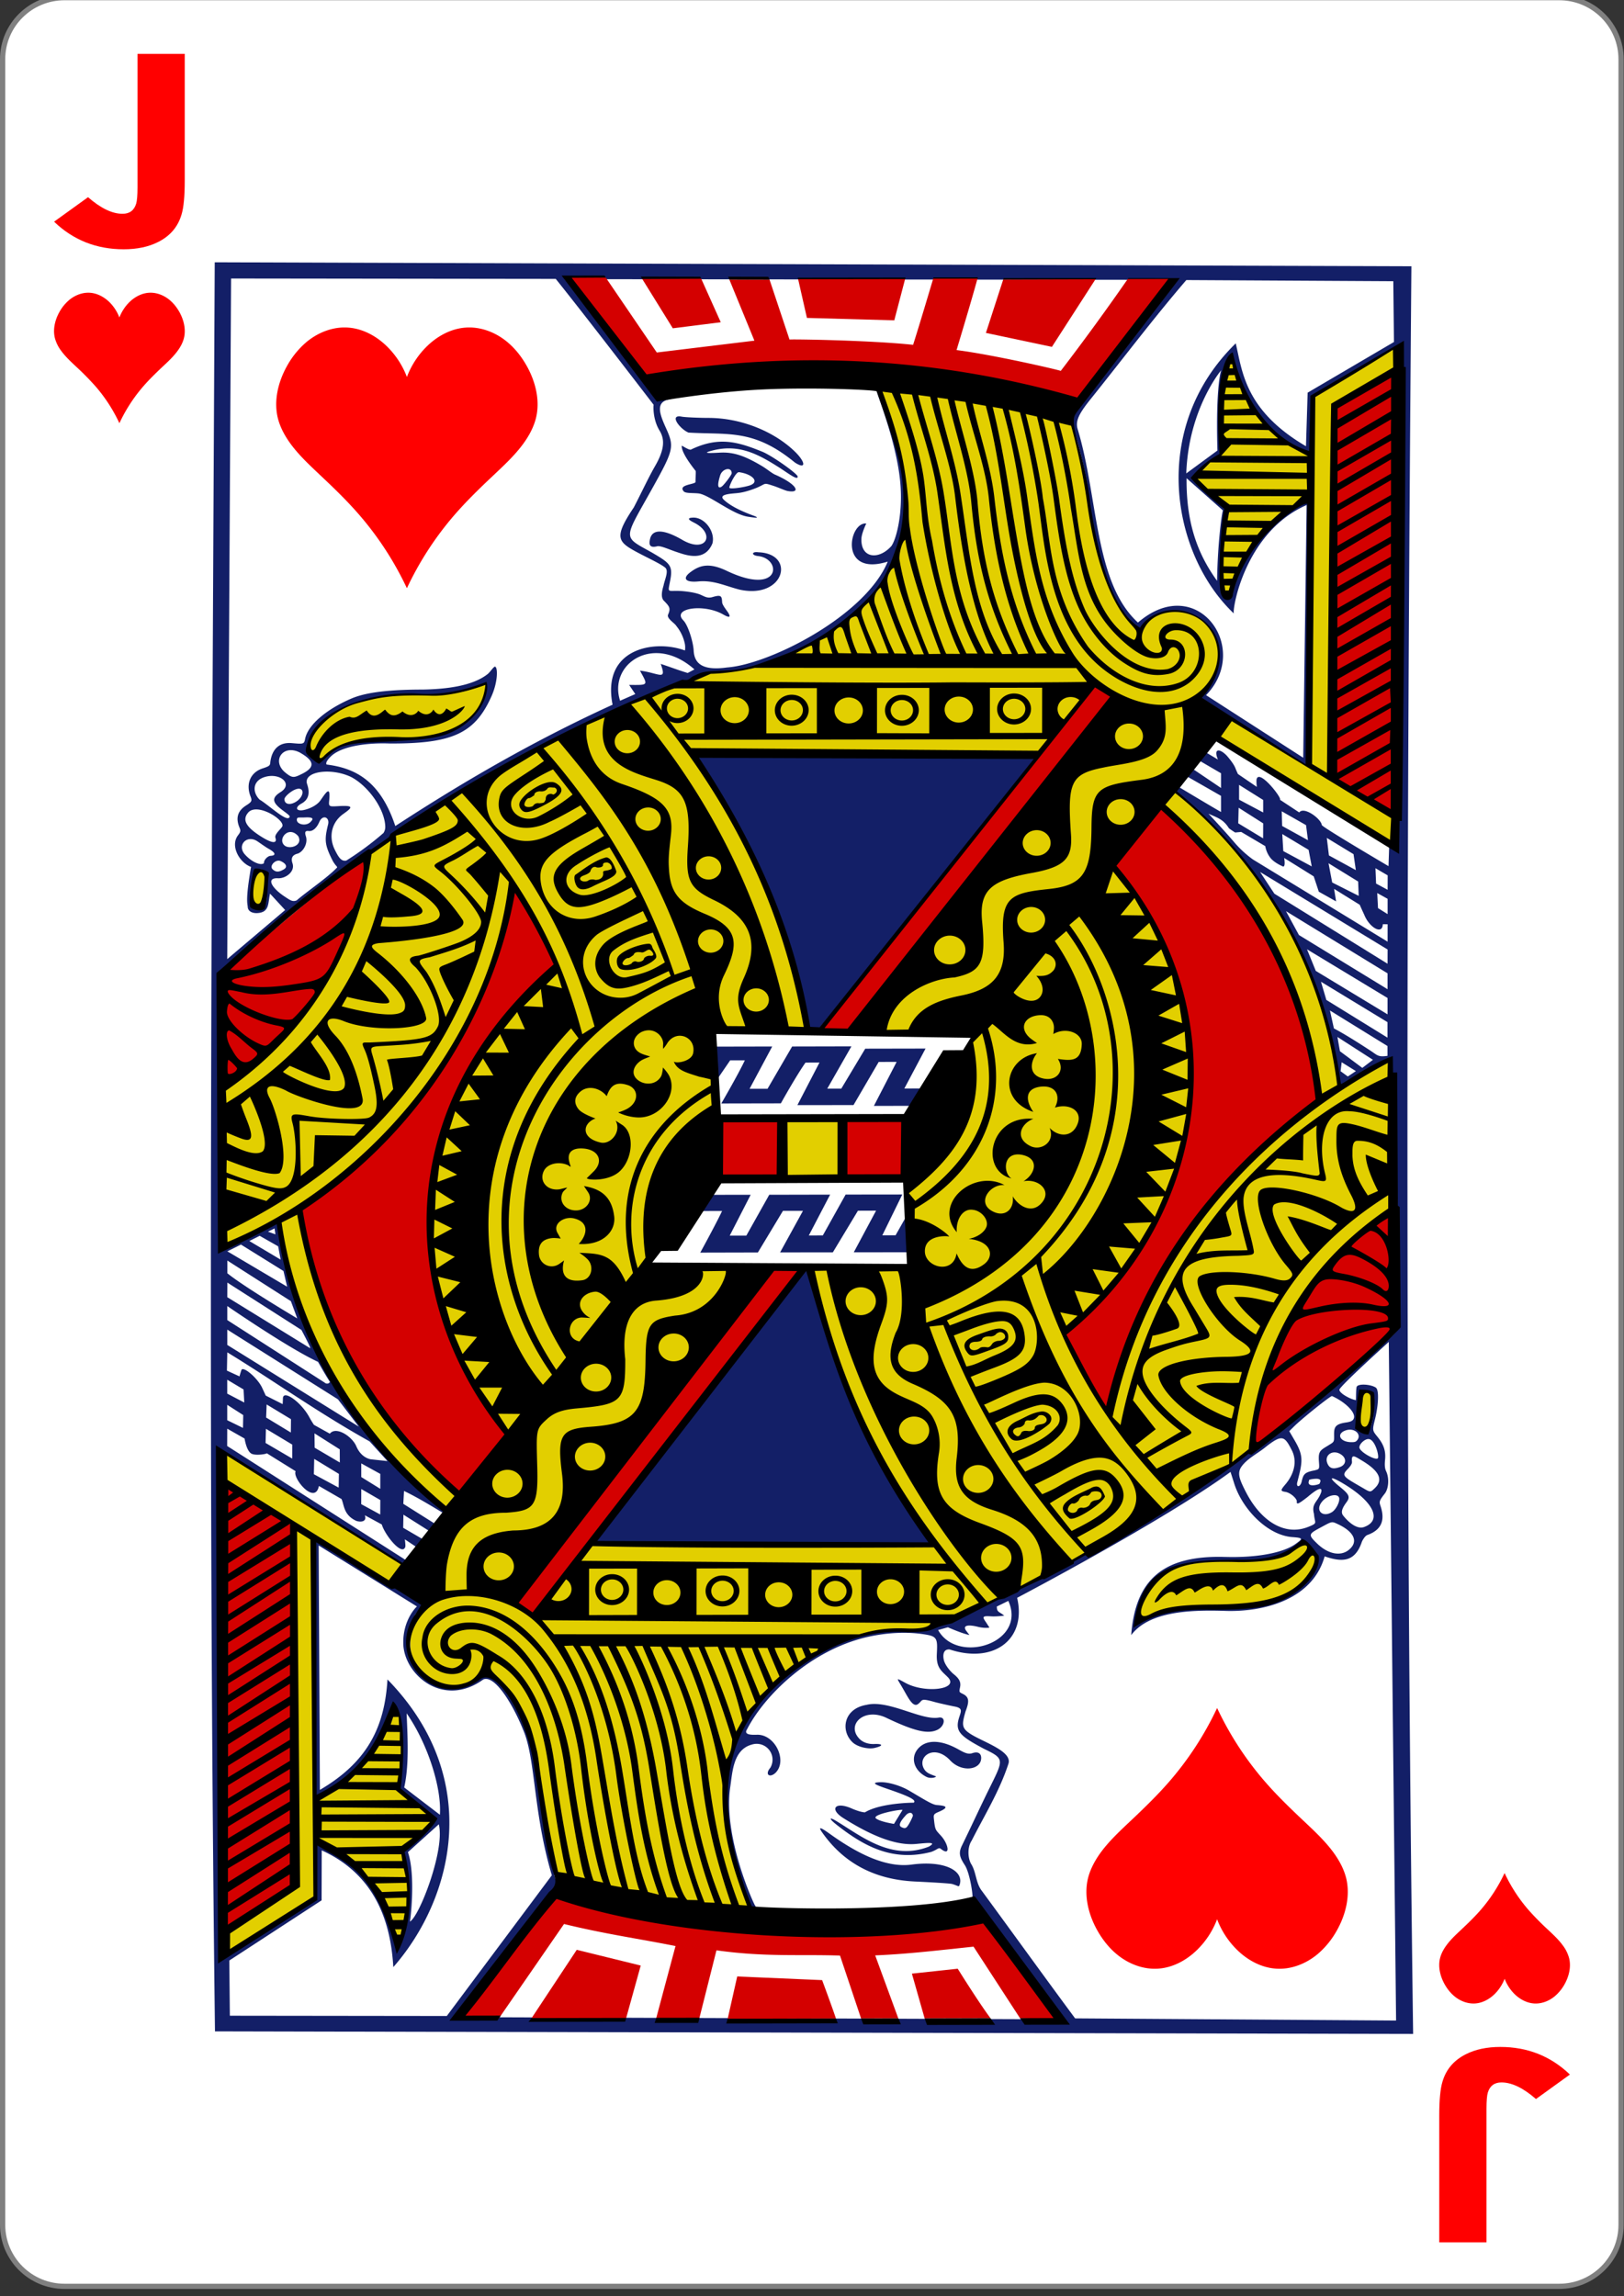 <svg xmlns="http://www.w3.org/2000/svg" width="99" height="140"><rect width="100%" height="100%" fill="#333333" stroke="none"/><path d="M9.298 719.743h215.404c4.93 0 8.92 4.005 8.92 8.938v314.362c0 4.934-3.99 8.938-8.92 8.938H9.298c-4.93 0-8.92-4.004-8.92-8.938V728.681c0-4.933 3.99-8.938 8.92-8.938Zm0 0" style="fill-rule:nonzero;fill:#fff;fill-opacity:1;stroke-width:.756;stroke-linecap:butt;stroke-linejoin:miter;stroke:gray;stroke-opacity:1;stroke-miterlimit:4" transform="matrix(.423 0 0 .42 0 -302.435)"/><path d="M11.262 10.996c0 .957-.063 1.652-.196 2.086-.222.754-.703 1.313-1.433 1.676-.582.293-1.278.441-2.094.441-1.66 0-3.074-.562-4.242-1.683l2.07-1.493c.774.676 1.473 1.012 2.102 1.012.43 0 .707-.207.832-.617.054-.18.082-.512.082-1.004V3.285h2.879ZM87.738 129.004c0-.957.063-1.652.196-2.086.222-.754.703-1.313 1.433-1.676.582-.293 1.278-.441 2.094-.441 1.66 0 3.074.562 4.242 1.683l-2.07 1.493c-.774-.676-1.473-1.012-2.102-1.012-.43 0-.707.207-.832.617-.054.18-.082.512-.082 1.004v8.129h-2.879Zm0 0" style="stroke:none;fill-rule:nonzero;fill:red;fill-opacity:1"/><path d="m85.172 21.145-5.14 3.078-.075 3.582c-3.043-1.336-4.367-3.528-4.844-6.098-.863.996-.695 6.027-.695 6.027-.781.375-1.07.86-1.57 1.301.492.742 1.879 2.004 1.879 2.004-.008-.023-.641 5.238.117 5.45.695-2.247 1.62-4.204 5.027-6.259 0 0 .043 8.348-.183 16.418-1.438-.906-4.481-2.53-6.446-4.199 2.555-3.02-.043-6.945-3.847-4.328-2.465-1.219-2.84-7-3.446-10.027-.117-.606-.691-2.387-.691-2.387s-8.121-2.047-11.613-1.871c2.925 6.996 2.347 15.531-10.625 17.156-6.215 2.617-13.399 5.535-20.38 10.973-1.296 8.082-5.843 12.07-9.054 14.277.02 3.274-.031 6.516.113 9.82-.004.02 2.93-1.769 3.39-1.44 2.438 14.597 11.407 17.476 10.513 17.882-.149.066-2.946 2.707-2.946 2.707l-10.945-6.594c-.383 10.098-.176 20.395-.027 30.508 1.933-1.008 5.488-3.41 5.488-3.41l.058-3.438c-.015-.324 4.977 2.856 4.985 6.653.39.242 1.25-5.47.473-6.082l2.05-1.942-2.203-1.945s.563-3.234-.582-5.094c-.742 4.266-4.601 5.602-4.601 5.602s-.063-15.582-.16-15.594l6.878 3.98c-.511.098-1.828 2.336-.46 4.145.831 1.102 3.824 1.02 4.058-.25 4.23 3.613 2.594 7.938 4.441 13.066l12.012 2c-4.945-8.414.438-18.02 10.16-17.351 1.82-.7 3.473-1.707 3.473-1.707s-1.211-1.809-2.734-3.488l-20.81-.278 9.72-16.695-6.383-.176s5.195-10.094 4.078-10.902c-.395-.285-.227-3.535-.227-3.535l5.7.183c.226-2.328-2.746-11.191-6.95-16.984l23.391.152-13.184 16.86 7.07.175-4.226 7.957.672 6.196-6.277.199c1.074 8.594 8.027 17.637 10.472 20.426 4.047-.887 11.61-6.2 16.297-9.504.614-5.77 2.785-10.684 8.45-14.356l.027-9.496s-3.235 1.918-3.23 1.785c.011-2.054-1.153-6.328-3.301-10.14-2.309-4.086-6.102-7.785-6.977-8.016 2.012-2.789 2.871-3.039 2.84-3.086l10.93 6.414ZM30.027 41.488s-2.125.746-3.972.727c-3.313.164-5.84.414-7.188 2.906-.273.758.324 1.04.766 1.234 2.5-2.847 9.129.899 10.394-4.867ZM15.312 54.563c0 .398.489 1.054.735.374.215-.488.258-1.277.02-1.761-.665-.34-.743.992-.755 1.386ZM51.169 68.25l-3.234.02-.024 3.48 3.297.137Zm31.754 17.273c-.07.344-.422 1.899.367 1.63.934-.66.145-3.684-.367-1.63Zm-3.05 8.743c-.384-.508-1.567.761-2.536.812-4.309.219-7.484-.305-8.023 3.828 2.484-1.457 5.964-.8 8.21-1.273 1.622-.5 3.485-1.848 2.348-3.367Zm0 0" style="stroke:none;fill-rule:nonzero;fill:#e2cf00;fill-opacity:1"/><path d="M13.105 123.852c-.449-36.243-.187-72.02-.015-107.86l72.95.242c-.298 35.77-.38 71.649.105 107.774Zm3.184-69.735c.063-1.035-.402-1.465-.805-.75-.097.168-.41 1.969.332 2.028.489.039.446-.833.473-1.278Zm-1.184 1.219c-.003-.246-.168-.352.2-2.48-.696-.247-1.297-1.282-.79-1.934.2-.258.141-.313.06-.527-.2-.528-.095-.961.445-1.297.343-.22.355-.278.246-.559-.282-.73-.016-1.445.75-1.691.527-.172.425-.196.48-.5.125-.692.543-1.106 1.297-1.04.7.063.746.063.805-.25.168-.867 1.316-1.82 2.816-2.464.742-.32 1.977-.551 4.34-.551 1.351-.023 3.039-.191 3.988-.957.156-.133.375-.484.45-.438.175.114.132.977-.215 1.766-1.008 2.297-2.375 2.934-6.227 2.918-1.152-.047-2.844.098-3.563.77-.214.207-.355.406-.277.511 1.598.203 3.238.864 4.188 3.75 2.898-1.886 7.515-4.781 13.246-7.398-.688-3.45 2.582-3.988 4.41-3.305 0 0 .047-.226-.024-.488a2.535 2.535 0 0 0-.507-1.016c-.082-.156-.598-.449-.496-.683.168-.387.093-.493-.258-.848-.227-.227-.078-.719-.02-.918.07-.371.336-.898.102-1.098-.36-.304-1.598-.824-2.23-1.238-.704-.469-.72-.89.316-2.434.468-.898.914-1.863 1.289-2.507.566-.977.625-1.617.281-2.176-.445-.73-.371-1.594-.36-1.574 0 0-4.226-5.512-5.968-7.676l-19.793-.024-.234 41.497 3.53-2.993-.921-1c-.133.582-.012 1.153-.797 1.188-.27.008-.516-.094-.559-.336Zm11.711 55.309c.114-1.641-.738-4.329-2.027-6.184.055 1.41.164 3.14-.148 4.52Zm31.23 4.222c-.155-.043-1.456-.113-2.273-.152-2.703-.13-4.46-1.313-5.628-2.957-.29-.406-.168-.387.468.07 1.793 1.285 3.477 2.05 4.953 1.856 2.09-.278 3.22.421 2.93 1.242-.05.144-.07.054-.45-.059Zm-7.085-3.644c-.418-.332-.45-.485.047-.18 1.52.922 3.351 2.434 5.62 1.543.47-.277.036-.242-.75-.164-1.202.121-2.667-.438-4.468-1.574-.879-.555-.492-1.028.5-.59.305.133.613.23.813.242.976-.594 3.027-.594 2.976-.59.235-.183-.531-.476-1.672-.867-.738-.254-.918-.36-.367-.383.48-.015 1.238.203 1.785.528.91.535 1.371.832 1.645.863.445.035.902.09.133.418-.348.148-.317.187-.278.547.063.562.098.554.38.87.476.481.683 1.376.003.817-.144-.062-.16.059-.558.207-2.352.613-4.098-.332-5.81-1.687Zm4.336.152c.133-.16.328-.566.355-.676-.043-.261-.297-.18-.425-.031-.223.246-.528.61-.278.73.121.059.239.11.348-.023Zm-.8-.172.523-.851c-.13-.055-1.899.28-1.622.515.247.203 1.098.336 1.098.336Zm1.991-2.863c-.804-.395-1.039-1.246-.437-1.813.508-.476 1.367-.437 2.39.141.36.203.582.305.829.223.414-.141.574.07.539.367-.075.656-1.188.816-1.887.07-.926-.984-1.938-.293-1.64.422.148.363.44.418.777.555 0 .07-.336.148-.57.035Zm-3.668-4.395c1.336-.332 3.32.957 4.395.778.465-.09.398.527-.086.75-.566.261-1.367.086-3.074-.727-1.407-.691-2.543.465-1.606 1.324.2.172.496.278.856.262.476-.023.613.098 0 .242-.352.082-1.008-.047-1.325-.34-.753-.703-.566-2.054.84-2.289Zm-28.234-3.73c-.04-1.453.809-2.262.832-2.27l-5.992-3.718.074 14.902c2.973-1.738 3.95-3.918 4.121-6.734 5.863 6.015 4.024 13.355.356 17.539-.149-2.559-.977-5.579-4.364-7.118l-.008 3.047-5.625 3.668.032 3.367 13.226.016 6.403-8.578c-1.153-3.883-.977-7.113-1.758-8.89-.586-1.462-1.7-3.344-2.418-3.051-2.442 1.773-4.832-.286-4.88-2.18Zm5.047 1.71c2.074 1.368 2.625 3.61 3.05 5.602.016.016 1.087 6.75 1.118 6.84.14.371.094.738-.262 1.02-1.922 2.418-5.676 7.597-5.676 7.597l36.754.133c-1.957-2.613-3.488-5.195-5.347-7.344.078-.113-.145-1.582-.454-2.058-.32-.488-.394-.742-.175-1.192.539-1.101 1.09-2.3 1.586-3.312.953-1.938 1.062-1.957-.235-2.582-1.539-.82-1.812-1.086-1.488-2.024.117-.343.133-.48-.344-.566-.222-.043-.758-.16-1.117-.25-1.04-.297-.738-.113-1.121.133-.29.133-.535-.371-.875-.965-.39-.68-.488-.695.156-.348 1.195.653 3.317.395 2.57-.359-.363-.367-.703-.555-.664-1.387.04-.828.055-1.07-.558-1.183-1.223-.23-2.555-.13-3.696.132-3.468.801-6.257 3.567-7.312 5.618-.238.36.309.34.543.34 1.137-.094 1.941 1.566 1.195 2.312-.343.332-.687.129-.32-.305a.967.967 0 0 0-1.117-1.414c-1.153.305-1.188 1.668-1.332 2.621-.395 2.743 1.12 6.407 1.492 7.153 0 0 .082.113.055.113-.028 0-.211.152-.29.074-.265-.277-.937-2.52-1.3-4.12-.703-4.434.55-8.513 4.574-10.833 3.566-2.363 5.36-1.86 7.383-1.973.691-.23 1.648-.578 2.375-.906 3.566-1.789 6.453-3.316 9.484-4.832 2.938-1.472 4.91-3.574 7.598-4.887.125-.058.25-.199.375-.253 3.344-2.668 6.648-5.29 8.644-7.114.243-.226.442-.527.442-.527l-.324-15.363s-.336-.254-.332-.5c.003-.532-.215-.43-1.41.343-1.5.973-1.606.922-1.606.922-.785-7.047-4.938-13.972-9.973-18.015l.207-.258s1.688 1.015 2.528 1.5v-.985l-2.028-1.16s-.18-.133.016-.379c.11-.136.387-.039.387-.039l1.625 1.098v-.898l-1.313-.766.422-.488.703.418c-.297-.707.125-.684.559-.215.18.215.41.492.511.754.036.101.149.343.149.343l1.152.786s-.047-.383-.004-.5c.196-.559 1.586 1.238 1.41 1.28l1.18.778c.281-.39 1.332.383 1.375.77.09.164 4.067 2.504 4.067 2.504l.043-1.297.43-.512.222-29.926-5.285 3.102-.059 3.625c-2.496-.735-4.652-4.043-4.965-6.11-.164-.082-.89 4.079-.508 5.895-.66.453-1.773 1.504-1.761 1.512l1.996 2.004s-.403 3.07-.309 4.597c.078.723.094.797.332.801.192 0 .364-.191.364-.355.472-1.833 2.015-4.684 4.687-5.66.176-.008-.027 16.304-.027 16.304l-6.621-4.133c-.332-.261.43-.246.898-1.625 1.203-3.562-2.96-4.812-4.57-2.75-.266 0-1.367-1.25-1.535-1.773-1.223-2.262-1.454-4.828-1.692-6.887-.14-.933-.515-2.469-.824-3.39-.164-.497-.184-.852.176-1.31 1.644-2.038 3.234-4.175 4.617-6.26 1.266-1.524 1.02-1.599 1.02-1.599l-36.852-.042 5.883 7.105.597.21c-1.02.126-.675.942-.28 1.817.487 1.082.433 1.305-.806 3.532-1.812 3.265-1.91 2.98-.105 3.988 1.117.652 1.316.793 1.152 1.683-.164.891-.21.614.711.684.492.04.883.121 1.106.211.254.105.437.25.761.152.547-.164.559-.043.582.325.008.156.266.476.344.593.211.317.113.371-.273.149-1.184-.684-3.164-.387-2.438.355.301.309.602 1.324.63 1.832.042.907.687 1.227 2.034 1.04 2.59-.184 8.43-3.141 9.797-6.454-2.992.938-2.375-2.43-1.308-2.324 0 0-.29.598-.297.937-.035 1.204 1.066 1.293 1.824.442.328-.45.73-2.113.535-3.992-.234-2.274-1.238-4.817-1.422-5.446 4.27 9.356.34 13.477-5.676 16.176-2.3.887-2.617.88-3.972.942-.93.07-1.766.496-2.656.765C36 44 29.675 46.82 24.02 51.016c-4.06 2.765-7.286 5.246-10.493 8.433L13.5 75.97c.965-.137 2.527-1 3.453-1.496 1.055 6.168 4.508 13.304 10.238 17.566-.003 0-.136.234-.14.23-.817-.492-1.63-.988-2.422-1.367l-.043.785 1.93 1.215c.05.188-.332.453-.332.453l-1.59-1.007-.016.8 1.235.72c.332.304-.407.468-.407.468l-.726-.484s.05.386.027.457c-.191.59-1.242-.711-1.434-1.364l-1.035-.562c.145.387-.226.441-.52.344-.78-.36-.734-.97-.898-1.332l-1.379-.797c-.238 1.203-1.64-.493-1.418-.899l-1.77-1.101c.099.035-.675.18-.937.023-.3-.18-.406-.914-.406-.914l-1.058-.602-.004 1.055 10.914 6.973-.16.27-11.383-7.126.433 31.016 5.555-3.535c-.105-1.16.129-2.195.027-3.52 2.852 1.625 3.813 2.73 5.067 6.149.816-1.95.676-3.817.308-5.543.73-.551 1.442-1.082 1.809-1.91-.684-.864-1.355-1.106-2.078-1.907-.055-.98.574-3.898-.266-4.859 0 0-1.539 4.242-4.844 5.52-.093-4.477.028-15.727.028-15.727s3.394 2.14 5.125 3.012c.816.398 1.383.648 1.394.93.004.144-.324.327-.468.53-.086.13-.465 1.34-.32 2.286.066.699.425 1.14.769 1.472 1.086 1.059 3.082.555 3.875-.265Zm6.578-7.933 13.078-16.777c1.55 6.164 4.168 11.805 7.586 16.918Zm6.477-17.62s.914-1.661 1.332-2.54l-1.598.004.957-.988 2.383-.004-1.278 2.492h1.012l1.399-2.492 3.71-.008-1.3 2.492.855-.004 1.39-2.492 3.454-.004-1.219 2.492.809-.004.71-1.257.173 2.289-3.43.004 1.36-2.54-1.106.004-1.531 2.54-3.215.003 1.394-2.535H47.73l-1.53 2.54Zm10.585-8.946 1.387-2.684-1.094.004-1.535 2.629-3.422.004 1.348-2.598-.852.004c-.578.82-1.503 2.485-1.503 2.485l-3.63.007s1.028-1.765 1.434-2.629h-.894l-.73 1.067c-.259-.395-.087-1.453-.13-1.903l3.422-.007-1.379 2.578h1.094l1.5-2.578 3.613-.008-1.472 2.578h.855l1.461-2.438 3.676-.007-1.293 2.437 1.137-.004-.5 1.059Zm-3.375-4.668-.695.12c-.879-6.948-5.07-14.03-6.84-16.952l20.875.23Zm24.547-40.184s-1.992 2.352-2.129 6.29l1.899-1.395c-.117-3.996.23-4.895.23-4.895Zm-2.11 6.582c-.034 2.934.802 4.797 1.86 6.258.02-1.887.23-3.797.352-4.297Zm-51.733 56.16-6.747-4.25V82l8.016 4.98Zm-1.215-2.285c-1.805-.832-5.532-3.402-5.532-3.402v.855l5.93 3.809c.113.105.274.078.328-.04-.234-.358-.515-.85-.726-1.222Zm-1.653-3.699-3.875-2.477v.774c.993.816 4.262 2.754 4.262 2.754Zm-3.875-3.039 3.645 2.156-.223-.957-2.59-1.61Zm65.586-30.094.207-15.406c-3.8 1.652-4.558 6.46-4.433 6.613-3.778-3.57-5.2-11.277.113-16.472.398 1.664.531 4.074 4.281 6.273l.102-3.266 5.262-3.09-.04-3.706-12.617-.07c-1.96 2.277-3.918 4.87-5.855 7.284-.727.907-.91 1.332-.77 1.805 1.266 4.191 1.008 9.356 3.676 11.793 3.59-3.098 6.942 1.55 4.152 4.426Zm-54.578 66.727c.485 1.402.149 4.234.117 4.234.578-.289 2.157-4.39 1.766-5.933m18.332-75.278c-.895-.23-1.566-.582-2.508-.5-.742.074-.992-.152-.539-.523.59-.461 1.164-.649 2.262-.125 3.297 1.574 3.398-.735 1.914-.899-.422-.043-.402-.289.02-.23 2.304.082 1.597 2.883-1.149 2.277Zm-3.855-2.3c-.438-.149-.965-.391-1.157-.344-.492.125-.508-.125-.449-.414.14-.707.93-.582 1.969.023 1.488.867 2.062-.383.707-1.055-.457-.226-.317-.289-.05-.3.706-.028 1.37.851 1.183 1.574-.477 1.156-1.63.707-2.203.515Zm4.367-2.145c-.965-.152-2.36-1.34-3.008-1.418-.363-.04-.793.004-.906-.129-.36-.41.652-.414.718-.562.004-.348.028-.563.012-.68-.176-.223-.879-1.106-.851-1.535.015-.028.367.238.546.238 1.723-.836 2.899-.469 4.352.117.602.242 2.148 1.34 2.168 1.516.031.293-.656-.258-1.195-.59-1.328-.844-2.524-1.445-4.192-.938-.261.082-.215.125.637.075.836-.047 1.52.187 2.586.824.266.156.586.426.777.512 1.34.582 1.633 1.16.778 1.003-.18-.035-.536-.207-.883-.32-.613-.195-.399-.137-.988.117-.208.086-.708.274-1.118.32-.312.048-1.328.044-.879.438.477.438 1.27.758 1.813.957.394.16.09.125-.367.055Zm.117-1.91c.629-.215.137-.7-.664-.805-.184-.023-.574.77-.586.938-.004.125.906-.016 1.25-.133Zm-1.734.086c.144-.082.625-.723.628-.825 0-.41-.57-.296-.703.133-.164.52-.175.84.075.692Zm-2.004-3.305c-.52-.21-1.22-1.125-.418-.973.175.04 1.074.078 1.656.078 1.984.008 3.957.825 5.21 2.02.7.664.743 1.16.036.7-2.512-2.063-4.05-1.677-6.484-1.825Zm19.496 71.23-.703.344c.004.36.14.301.453.555 0 0-.43.062-.746.047-.512-.031-.63-.024-.403.304.106.153.246.38.246.38s-.277.054-.695-.047c-.633-.16-.957-.079-.719.242.067.09.196.257.196.257-.465-.093-1.313-.472-1.313-.472l-.597.168c1.19 2.137 5.44.781 4.28-1.778Zm20.73-3.09c.656-.507.34-1.124-.62-1.578-.4-.187-.36-.19-1.009.16-.797.43-.855.454-.285 1.005.684.664 1.43.785 1.914.414Zm-2.437-1.425c.605-.246.379-.203.34-.781-.176-.668.234-.715.441-1.34.082-.34-.23-.215-.84.308-.504.387-.656.485-.652.293.054-.156-.348-.558-.707-.613-.305-.047-.278-.11.023-.465.516-.613.73-1.387.383-2.07-.438-.86-.582-.988-1.55-.234-.497.421-1.2.746-1.54 1.265-.242.379-.101.75.281 1.496.957 1.871 2.434 2.707 3.82 2.14Zm3.394.012c1.067-.387.637-1.438-1.027-2.5-1.004-.637-1.285-.63-.434.062.543.441.63.602.395.918-.195.27-.403.582-.207.824.305.383.824.856 1.273.696Zm-59.972-1.645-1.16-.672-.004.922 1.16.633Zm58.027.727c.23-.153.43-.567.43-.754.054-.426-.707-.325-1.07.152-.407.531.074.965.64.602Zm2.602-1.454c.53-.511.273-1.05-.813-1.695-.418-.25-.633-.414-.582.086.016.152-.168.356-.285.473-.375.386-.207.457.863 1.078.547.316.52.344.817.058Zm-60.63-.867-1.16-.64v.832l1.16.718Zm-2.538.836.015-.836-1.504-.914-.023.934Zm59.16-.445c-.196.48.586.262.629.21.136-.241.015-.26-.051-.288-.137-.051-.668.031-.578.078Zm.34-.606c.265-.078.296-.046.261-.492-.054-.664.055-.719.54-1.011.382-.239.386-.204.382-.61-.008-.496.027-.707.738-.808.29-.043.454-.11.48-.317.04-.355-.577-.95-1.347-1.293-.113 0-1.832 1.375-2.312 1.852l-.293.289.351.601c.543.938.453 1.286.133 2.532-.066.332.215.285.285-.118.098-.375.157-.511.782-.625Zm2.62-3.328c-.132.758.294 1.223.7.844.219-.203.406-1.875.254-2.14-.828-.813-.922 1.113-.953 1.296ZM69.403 98.875c3.082-1.66 7.043-.316 9.274-1.676 1.043-1.054 2.09-1.726 1.5-2.449-.457-.566-.758-.652-.758-.652.035.043-1.625 1.324-4.031 1.035-4.012-.121-5.907 1.039-5.985 3.742Zm5.27-3.95c1.965.06 3.558-.257 4.289-.78.453-.325.523-.38-.188-.43-1.523-.113-3.066-1.73-3.546-3.3l-.215-.673c-4.063 2.977-13.008 7.676-13.008 7.676.59 2.527-1.41 4.043-4.113 3.148-.473-.039-.41.516-.325.746.149.372.477.684.54.735.402.316.476.527.417.828-.062.3-.054.29.172.402.407.2.387.485.164 1.07-.238.829-.257 1.036.391 1.426.832.493 2.465 1.024 2.223 1.762-.547 1.676-1.446 3.117-2.239 4.684-.293.433-.23 1.148 0 1.48.286.512.254 1.125.625 1.594 2.047 2.789 3.813 5.246 5.68 7.766l19.566.132-.445-41.375s-3.02 2.727-3.012 2.918c.012.23.707.59 1.008.633.012-.125 0-.613.04-.785.027-.25.898-.187 1.183.027.203.153.14 1.145-.067 1.95-.167.66-.144.668.165 1.05.375.461.507.856.457 1.383-.028.285-.028.512.062.703.211.446.149 1.078-.082 1.371-.336.426-.34.489-.27.72.274.784.172 1.456-.785 1.8-.125.043-.257.238-.336.406-.421 1.262-1.203 1.262-2.273.899-.762 2.714-3.848 3.402-6.07 3.324-2.317-.078-4.672.082-5.723 1.476.25-3.293 1.856-4.882 5.715-4.765Zm6.996-5.476c.39-.133.441-.511.11-.75-.508-.37-1.09.008-.852.543.133.301.36.34.742.207Zm-60.957-1.082-1.54-.976.009.875 1.535.902Zm2.91.715-1.09-1.2c-3.218-1.796-6.004-3.808-8.676-5.429l-.023 1.113.766.352s.066-.246.117-.387c.098-.265.98.48 1.262 1.078l.222.48 1.031.52s.016-.27.016-.343c.004-.57 1.106.21 1.61 1.14.12.227.28.465.28.465l.97.54c.382-.481 1.359.175 1.609.757.312.738.87.8.894.805Zm-5.808-.152.003-.852-1.605-.965-.023.864Zm66.195-.051c.043-.223-.2-1.094-.559-1.14-.226-.032-.578.284-.582.503 0 .285 1.094.88 1.14.637Zm-1.309-1.031c.352-.352-.09-.809-.629-.649-.636.192-.418.719.297.73.16 0 .254-.003.332-.081ZM17.73 87.34l.008-.813-1.484-.898-.031.797Zm-2.918-.281.016-.782-.976-.625v.938Zm.036-2.344-.996-.594v.848l1.039.543Zm4.05-2.586c-.101-.25-.523-1.043-.523-1.043l-4.516-2.887-.004.89 5.055 3.114Zm-2.109-6.871-.05-.363-.403.199Zm-.957.09-.633.316 1.91 1.137-.152-.813Zm66.332-9.715.492-.328-.867-.54-.066.547Zm.883-.524.648-.492-2.164-1.394.153.87Zm1.535-.734v-.598l-3.508-2.168.242 1.094c.618.324 1.375.8 2.164 1.313.5.32.5.445 1.102.359Zm0-1.11v-.945l-4.055-2.465.328 1.11Zm.004-1.421v-.996l-4.91-2.97.535 1.317Zm0-2.5-6.191-3.79.789 1.454 5.402 3.304Zm.004-1.453-7.774-4.727.871 1.324 6.899 4.27Zm0-1.54-.293-.003c-.024.68-.824.191-1.125-.559-.23-.5-.281-.625-.281-.625l-1.563-.969.121.762-1.054-.59s-.305-.933-.313-.937l-1.8-1.121c.034.191.066.507-.052.527 0 0-.546-.215-.796-.547-.262-.348-.301-.7-.301-.7l-1.469-.866-.367.035s-.2-.121-.383-.262c-.348-.57-.758-.656-1.246-.887 0 0 1.035 1.106 1.586 1.758a6.553 6.553 0 0 0 1.125 1.035l8.21 5.012Zm0-1.55-.633-.352.047.918.586.367Zm-64.043-1.906c.039-.055-.121-.122-.3-.48-.442-.892-.485-1.204-.247-2.142.113-.445-.328-.636-.535-.16-.156.371-.402.582-.64.555-.22-.027-.266.059-.173.34.118.39-.136.898-.496 1.035-.36.086-.426.297-.324.598.168.504-.422.93-.887.906-.718-.04-.437.562.426 1.129.32.21.465.324.715.219.656-.567 1.875-1.383 2.46-2Zm62.281 1.726-.035-.875-1.805-1.113.223 1.172Zm1.762-.371.004-.879-.746-.437.039.937Zm-67.957-1.238c.176.16.347.172.62.02.317-.153.196-.38-.136-.528-.308-.152-.742.305-.484.508Zm-.54-.387c-.023-.184.223-.434.395-.445.371-.02.305-.2-.12-.434-.2-.113-.552-.371-.68-.453-.633-.422-1.247.23-.778.781.395.461.977.73 1.184.551Zm66.56.426-.141-.973-1.63-.992.13 1.07Zm-59.274-2.266a.687.687 0 0 0 .105-.43c-.03-.609-.375-1.332-.859-1.933-.36-.445-.793-.828-1.234-1.055-1.246-.586-2.914-.328-2.672.43.172.512.133.941-.348 1.2-.324.175-.367.41-.023.41.25 0 .914-.212 1.191-.614.39-.563.613-.89.527.031-.039.383.016.356.664.32.883-.042.72.11.204.477-.75.531-.903 1.426-.524 2.188.235.472.395.722.7.66a17.99 17.99 0 0 0 2.269-1.684Zm56.394 1.031-1.605-.964.062 1.039 1.735.933ZM18.18 50.98c-.59-.68-1.282.192-.832.57.32.263 1.14-.007.832-.57Zm-1.39.098c-.075-.21.35-.55.417-.687.195-.395-1.547-1.489-2.086-.84-.375.449-.117.898.89 1.511.606.368.895.368.778.016Zm62.827-.77-1.48-.843.023.894 1.574.868ZM77 51.114l.004-.914-1.496-.953-.024.95Zm-58.102-.972c.27-.246.18-.328-.343-.301-.332.015-.434-.035-.457.105-.051.305.52.446.8.196Zm-1.242-.344c.028-.067-.16-.192-.468-.426-.583-.445-.649-.726-.086-1.078.8-.5-.04-1.207-.97-.918-.75.234-.753.93-.308 1.375.614.371 1.719 1.445 1.832 1.047Zm59.348-1.024-1.469-.921v.902l1.469.781Zm-59.07.168c.652-.308.687-1.074.035-.793-.274.118-.625.43-.63.575 0 .273.259.375.595.218Zm.48-1.761c.848-.422.719-.809-.125-1.293-1.031-.543-1.754.5-.906 1.207.445.37.547.324 1.031.086Zm1.102-.758c1.379-1.363 2.297-1.293 4.117-1.262 4.695.031 6.14-2.031 5.992-3.472-2.285 1.042-4.32.488-6.496.792-3.75.774-4.192 2.391-4.453 3.317Zm18.836-4.664c1.21.008 1.156.043.66-.871 1.18.148 1.652.664 1.265-.41.625.203 1 .359 1.645.554l.41-.218c-2.492-2.223-5.258-.333-4.531 1.91l.926-.407Zm0 0" style="stroke:none;fill-rule:nonzero;fill:#131f67;fill-opacity:1"/><path d="m44.36 123.082.581-2.578 5.176.223s.602 1.617.844 2.343Zm-11.95-.043 2.75-4.16 3.899.96-.903 3.255Zm7.582.05 1.188-4.44c-2.23-.446-4.336-.739-6.797-1.344l-4 5.797-2.403-.055c2.075-2.531 5.86-7.652 5.86-7.652 8.676 2.722 17.422 3.168 26.23 1.707 0 0 3.242 3.921 4.403 6.046l-2.29-.097-2.835-4.364c-1.98.204-3.93.446-5.996.532l1.41 3.844-2.27.003-1.285-3.836c-2.48-.082-4.562.098-7.531-.32l-1.051 4.172Zm16.375-.026-.777-2.731 2.793-.3s1.293 2.077 2 3.019ZM31.332 97.745c3.477-4.848 15.758-20.48 15.758-20.48l1.785.156S37.969 91.375 32.672 98.453Zm-17.707-7.5 4.273 2.817.012 21.992-4.351 2.812Zm17.793-36.008L34 58.883c-11.008 9.578-8.863 20.789-2.977 28.781 0 0-.761 1.79-2.425 3.691-7.97-4.804-10.383-17.335-10.32-17.468 8.792-7.203 9.98-9.496 13.14-19.649Zm44.926 34.176c.574-7.078 4.351-11.71 8.586-14.543l.207 7.195c-2.77 2.442-5.7 4.965-8.793 7.348Zm-11.485-7.11c9.645-8.265 9.985-19.984 2.973-28.574l2.875-3.683c4.07 3.988 8.059 8.168 9.75 17.898-6.11 4.422-11.508 11.72-12.95 19.078ZM51.594 71.73l-.016-3.37 3.606-.024-.106 3.367Zm-7.617-.011-.051-3.364 3.562.02-.058 3.406Zm6.175-9.012s11.957-15.352 16.653-20.89l.992.667L51.898 62.79ZM22.27 52.039c-.02 6.047-4.25 10.848-8.575 13.984l.067-6.886Zm62.773-29.3v26.847l-4.035-2.223.363-22.511Zm-19.238 1.624c-9.11-2.156-17.41-2.789-26.137-1.058-1.137-1.242-4.953-6.414-4.953-6.414l2.207.023 3.117 4.578 5.95-.722-1.528-3.727 2.45.004 1.218 3.656c-.012-.031 4.84.035 7.535.32.43-1.355 1.23-4.054 1.23-4.054l2.7-.008c-.348 1.297-1.282 4.383-1.282 4.383 2.211.277 6.313 1.226 6.352 1.27a148.264 148.264 0 0 0 4.086-5.606l2.633-.016c-.778 1.203-5.434 7.43-5.578 7.371Zm-1.68-3.215-4.023-.851 1.054-3.254 5.625-.016Zm-23.11-1.132L39.146 17l3.601-.008 1.191 2.656Zm8.176-.633-.546-2.403 6.542-.011-.671 2.562Zm0 0" style="stroke:none;fill-rule:nonzero;fill:#d40000;fill-opacity:1"/><path d="m34.238 16.805 5.809 7.687c.027-.023 3.262-.597 6.437-.746 3.16-.144 6.926.027 6.957.117 0 0 .993 2.75 1.329 4.098.44 1.805.394 3.883-.079 5.266-.687 2.02-1.05 2.625-2.59 4.015-1.14 1.016-2.753 2.121-4.413 2.715-2.305.883-2.54.879-3.895.941-.898.04-.988.07-1.48.305-.153.05-.25.195-.383.238-.114.036-.332-.004-.332-.004-7.48 3.02-13.34 6.383-17.77 9.383-.05.035-.082.192-.133.227-.363.273-.695.48-1.05.73-.047.032-.157-.027-.204.008-5.21 3.684-8.16 6.672-9.246 7.535l.09 17.121s2.371-1.12 3.586-1.804c.848 6.629 4.45 13.062 10.137 17.523l-2.473 3.13L13.16 88.12l.13 31.594 6.054-3.867.004-3.332c1.8 1.109 3.562 1.543 4.836 6.613 1.027-1.785.937-4.438.48-6.211.008 0 1.54-1.16 2.008-2.05l-2.246-1.825s.586-4.43-.473-5.32c-.84 2.011-1.512 4.144-4.648 5.703l-.024-15.39c1.559.905 3.04 1.925 4.582 2.85l.211-.038 1.598 1.004s-.168.312-.324.527c-1.946 2.703 1.289 6.012 3.922 4.012 1.03-.782 2.96 2.46 3.324 5.582.367 2.015.566 4.515 1.164 6.265.183.512.11.801-.285 1.11-2.02 2.605-6.078 7.855-6.078 7.855l2.921-.004.211-.308-2.152.004c1.855-2.266 3.629-4.907 5.555-7.118 7.168 2.461 18.91 3.012 26.004 1.496 1.46 1.883 2.882 3.856 4.289 5.77l-2.04.004.282.402 2.758-.004-5.805-7.836c-4.004 1.102-13.77.692-13.594.602 0 0-.027-.063-.363-.95-1.672-4.96-1.824-9.366 2.387-12.933 2.234-1.828 4.734-3.031 7.52-2.808 1.245-.028 1.269-.09 1.788-.305.285-.117.88-.242.88-.242l2.823-1.442.371-.07.817-.39.168-.184 1.312-.614.145.008 1.777-.937.024-.133.695-.395.168.16c.191.016 6.957-4.066 9.777-6.335l.176.058c3.293-2.449 7.773-6.308 9.102-7.773l-.063-7.328-.113-.09-.04-8.117-.253.004-.012-1.004c-1.457.496-3.058 1.742-3.168 1.691-.918-6.871-4.363-13.195-9.996-17.832l2.402-3.043 11.141 6.855.031-2.007h.14c.145-7.703.24-27.672.24-27.672l-.11-.012-.004-1.594-5.7 3.348-.081 3.371c-2.528-.754-4.125-3.531-4.653-6.012-.734.274-1.078 2.883-.808 6.192-.781.43-1.281.894-1.762 1.465.617.71 1.305 1.297 2.059 1.894-.157.313-.496 4.727-.164 5.274.152.402.675.343.68-.082.773-3.442 4.335-5.707 4.534-5.5l-.101 15.87-6.324-4.054c1.332-1.379 1.613-3.695-.059-4.828-1.676-1.137-3.32-.168-3.707.558-2.055-1.226-2.742-5.77-3.04-7.55-.073-.868-.312-2.04-.593-3.102-.172-.664-.383-1.3-.406-1.894-.012-.282.023-.403.3-.754l6.157-8.012-3.137-.004-.031.05h2.469l-5.551 7.231c-8.344-2.386-16.992-2.953-26.25-1.41l-4.566-5.89 2.082-.012-.082-.125Zm4.825.058.09.145 3.593-.016-.055-.12-3.629-.009Zm5.328.008.07.176 2.453.004-.078-.172Zm12.52.04-.024.081 2.699-.004.023-.078Zm-8.278.019.023.097 6.52-.011.023-.094Zm12.547.027-.024.086 5.625-.016.047-.078Zm23.734 4.36.016 1.085-3.782 2.211c-.097 4.645-.257 22.508-.257 22.508l-.907-.543.2-22.371s3.343-1.977 4.73-2.89Zm-9.918.89h.129l.04.254h-.224Zm.27.656.097.34h-.55l.09-.328Zm9.539.16-.004.707-3.262 1.875.004-.703Zm-10.067.61.856.008.14.39-1.074.004Zm-20.941.246.57.078c1.305 2.855 1.64 5.309 1.867 7.863.516 3.317 1.563 6.637 2.293 8.047l-.836-.004c-.097-.011-1.855-4.808-2.222-7.64-.098-.563-.059-1.086-.09-1.606-.184-2.191-.508-3.836-1.582-6.738Zm1.074.113.727.067c.507 2.03 1.246 3.945 1.547 5.984.476 3.262.73 6.594 2.445 9.805l-.68-.004c-1.039-2.172-1.683-4.442-2.094-6.89-.324-1.407-.328-2.462-.496-3.731-.207-1.528-.847-3.465-1.449-5.23Zm1.106.094.726.098c.477 2.015 1.297 4.23 1.516 6.054.437 3.707 1.07 7.164 2.343 9.617l-.507-.011c-1.97-3.5-2-6.621-2.547-9.903-.324-1.933-1.012-3.867-1.531-5.855Zm1.16.152.644.09c.446 2.008 1.246 4.274 1.43 6.309.328 3.601 1.02 6.324 2.48 9.23l-.601.012c-1.762-2.828-1.996-6.305-2.543-9.824-.3-1.942-.984-3.899-1.41-5.817Zm27.664-.047v.88l-3.262 1.925v-.867Zm-26.614.22.672.093c.434 1.933 1.235 4 1.422 5.883.324 3.218.965 6.465 2.41 9.457l-.62.039c-1.528-3.024-2.192-5.774-2.477-9.25-.16-1.945-.977-4.32-1.407-6.223Zm17.758-.02.235.52-1.563.07.02-.583Zm-16.652.21.8.141c.844 3.086 1.063 6.008 1.637 8.938.72 3.644 1.477 5.472 2.094 6.152l-.66.02c-1.61-3.153-2.18-6.286-2.55-9.536-.22-1.918-.903-3.804-1.321-5.714Zm1.219.208.61.109c.726 2.523 1.05 4.879 1.366 7.164.578 4.332 2.149 7.629 2.485 7.777l-.672-.023c-1.457-1.844-1.992-4.988-2.703-9.426-.313-1.95-.625-3.785-1.086-5.601Zm.98.18.684.152s.613 2.214 1.074 5.16c.387 2.453.586 7.281 3.492 10.05 1.45 1.387 4.008 2.587 5.754 1.274.746-.586 1.227-1.52.781-2.52-.754-1.667-3.304-1.378-2.457.375.094.422-.504.438-.922.028-.441-.438-.328-.938-.02-1.399.661-.972 2.415-1.074 3.446-.207 1.649 1.477.934 4.016-1.156 4.825-2.402.941-5.5-.985-6.723-2.829-2.027-3.21-2.34-6.261-2.812-9.503-.238-1.75-.703-3.59-1.14-5.407Zm1.031.253.692.156c.004.008.758 3.125 1.008 4.973.308 2.281.648 4.973 1.71 7.047.665 1.293 1.626 2.375 2.602 3.008.84.543 1.59.886 2.707.66 1.29-.258 1.344-2.09.117-2.09-.629 0-.218-.559.301-.574 1.856-.059 1.906 2.621.16 3.219-2 .687-4.156-.598-5.492-2.215-2.336-3.328-2.242-6.367-2.754-9.051-.133-1.418-1-5.063-1.05-5.133Zm14.02.07.422.516-2.352-.004.008-.492Zm-12.988.196.664.21c.015 0 .66 2.419 1.062 5.282.473 2.758.625 5.05 2.184 7.043.644.828 1.867 1.93 2.64 2.059.477.093.97 0 1.094-.336.2-.543.707-.293.719.199-.004.347-.281.707-.75.832-2.29.367-4.383-2.266-5.016-3.602-.859-1.941-1.226-4.113-1.597-6.82-.157-1.145-.91-4.793-1-4.867Zm21.246.058-.012.875-3.25 1.883v-.851Zm-20.25.207.746.184s.617 2.129.984 4.758c.371 2.668 1.176 5.765 2.676 7.363.137.152.23.262.29.352.108.218-.02.586-.13.586-2.683-1.274-3.312-6.414-3.539-8.153a37.692 37.692 0 0 0-1.027-5.09Zm10.426.395 2.367.055.562.507-3.133-.02c-.328-.312-.12-.276.204-.542Zm9.824.691v.723l-3.266 1.902.004-.742Zm-9.742.246 3.46.051 1.215.657-5.289-.028Zm9.738.903v.867l-3.262 1.883v-.817Zm-11.02.183 5.883.047.012.586-6.375-.14Zm-.77 1.004h6.653l.02.649-6.051-.043Zm11.79.075v.91l-3.262 1.855v-.86Zm-10.54.972 5.102.012-.554.543-3.848-.031Zm10.54.301v.855l-3.266 1.883.004-.843Zm-6.703.664-.617.55-2.641-.027.09-.5Zm6.699.59v.914l-3.262 1.836v-.797Zm-9.996.351 2.18.04-.332.421-1.907.012Zm-19.606.766c.329 2.309 2.149 6.957 2.149 6.953l-.719.008c.035.047-1.305-2.926-1.785-5.73-.059-.266.144-1.168.355-1.23Zm19.465.098 1.676.023-.363.598h-1.367Zm10.137.12v.806l-3.262 1.843v-.73Zm-10.195.833 1.113.031-.262.55-.863-.023Zm10.195.414v.855l-3.262 1.86v-.824Zm-30.29.238c.325 1.68 1.712 5.051 1.817 5.274l-.613.007c-.027.079-1.441-3.023-1.594-4.351-.07-.277.09-.828.39-.93Zm20.083.32.66.024-.113.316-.531.012Zm.059.754.343.008-.082.301h-.215Zm10.148 0-.004.692-3.262 1.898v-.656Zm-31.106.13c.493 1.347.985 2.718 1.57 4.03l-.73-.011c-.484-.95-.824-2.012-1.199-3.055-.101-.437.117-.812.36-.965Zm-.73.902 1.211 3.109h-.688c-.285-.625-.601-1.324-.824-1.969-.23-.664-.207-.687.301-1.14Zm31.832.136v.82l-3.262 1.856v-.707Zm-32.34 1.262.664 1.723-.851-.02c-.25-.543-.403-1.015-.465-1.543-.024-.254-.074-.511.121-.617.387-.203.34-.039.531.457Zm-.906.707.352 1.008-.793-.016c-.235-.476-.325-.82-.254-1.32.48-.508.515-.242.695.328Zm33.246-.652v.855l-3.262 1.805v-.797Zm-34.375.676.332.996-.719-.016c-.117-.23-.043-.516-.047-.781Zm-.941.511c.011 0 .02.004.023.008.102.441.004.469.008.465l-1-.004s.812-.473.969-.469Zm35.316.196-.004.683-3.262 1.871.004-.695Zm-38.77 1.156 19.594.015.649.844s-1.907.051-8.149.028c-5.254.07-15.816-.075-15.816-.075l1.027-.445c1.422-.035 2.715-.375 2.696-.367Zm38.766.031v.754l-3.262 1.816v-.73Zm-55.129.824c-1.578.64-3.047.801-4.144.723-2.367-.172-5.989.742-6.715 2.828-.23.734-.235.754.2 1.129.214.188.425.328.464.313.383-.31.887-.887 1.426-1.055.71-.2 1.097-.227 2.265-.274 2.512-.109 3.078-.207 3.703-.359 1.375-.336 2.762-1.578 2.848-2.96.008-.157-.047-.345-.047-.345Zm-.066.188c-.27 2.883-3.676 3.265-5.172 3.183-3.031-.16-4.227.672-4.707 1.192-.16.137-.25.105-.227-.024.356-1.593 3.168-1.66 4.582-1.644 3.47.137 4.352-1.399 4.254-1.414-.265.11-.46.207-.726.324-.114.043-.09-.02-.39-.18-.005.02-.349.735-.79.059.012.035-.316.601-.922.074.004.055-.367.543-.957.047-.555.438-.82.195-1.058-.11-.176.098-.692.735-1.122.051-.457.266-.648.555-1.043.383-.921.153-1.718 1.02-2.042 1.813-.102.273-.305.316-.329.015-.109-.824 1.375-2.261 2.868-2.66 1.156-.308 1.945-.531 4.492-.449 1.449.05 3.289-.66 3.289-.66Zm37.164.152.918.567-16 20.238-1.41-.031Zm-25.637.059 1.82-.004-.003 2.754-1.567.004-.558-.762c.144.078.312.125.492.125.539-.004.972-.402.976-.898 0-.493-.437-.891-.976-.887-.535 0-.973.398-.973.89 0 .047.004.09.008.13l-.582-.794s.246-.136.84-.382c.156-.063.523-.176.523-.176Zm5.602-.012 3.078-.004v2.754l-3.082.004Zm6.746-.012 3.187-.004-.004 2.77-3.187-.012Zm6.879-.011 3.187-.004-.004 2.754-3.183.004Zm24.394.023.047.86-3.262 1.82v-.848Zm-22.918.324c-.57 0-1.03.426-1.035.946 0 .523.465.945 1.035.945.567-.004 1.032-.426 1.032-.95 0-.519-.461-.94-1.032-.94Zm-13.554.074c-.57 0-1.032.426-1.032.946 0 .523.461.945 1.028.945.57-.004 1.031-.426 1.035-.95 0-.519-.461-.94-1.031-.94Zm6.714.008c-.57 0-1.03.422-1.03.946 0 .52.46.941 1.027.941.57 0 1.03-.426 1.035-.945 0-.524-.461-.946-1.032-.942Zm3.47.106c.476 0 .862.351.862.789 0 .437-.386.793-.863.797-.476 0-.863-.356-.863-.793 0-.438.387-.793.863-.793Zm-13.66.035c.476 0 .862.355.862.793 0 .437-.386.793-.863.793-.48 0-.867-.352-.863-.79 0-.437.386-.792.863-.796Zm20.476-.008c.207 0 .394.07.535.188l-.946 1.175a.728.728 0 0 1-.386-.629c0-.406.355-.734.797-.734Zm-13.528.027c.477 0 .864.356.864.793 0 .438-.387.793-.868.793-.476 0-.863-.351-.863-.793 0-.437.39-.793.867-.793Zm-10.437.079c.355 0 .644.261.644.59 0 .324-.289.59-.644.593-.356 0-.645-.265-.645-.594 0-.324.29-.59.645-.59Zm-1.977.035c5.485 6.402 8.399 12.894 9.672 19.976l-.918-.035c-1.52-7.703-4.95-14.305-9.601-19.629Zm22.496-.035c.375 0 .684.277.684.62 0 .348-.309.63-.684.63-.379 0-.683-.282-.683-.625 0-.344.308-.625.683-.625Zm-13.554.074c.375 0 .683.277.68.62 0 .349-.305.63-.68.63-.38 0-.684-.281-.684-.625s.305-.625.684-.625Zm6.714.004c.375 0 .684.277.68.625 0 .343-.305.625-.68.625-.378 0-.683-.278-.683-.625 0-.344.305-.625.683-.625Zm17.086.418c.36 2.535-.359 4.175-2.468 4.445-2.692.344-3.04.531-3.059 2.867-.02 2.77-.465 3.57-2.605 3.793-2.407.25-2.97.512-2.754 3.258.156 2-.707 2.855-2.559 3.23-1.45.293-2.703.739-3.242 2.079l-1.324.02c.343-2.11 2.656-3.122 4.14-3.196 1.598-.348 1.93-.84 1.676-3.407-.195-1.933.578-2.523 3.055-2.968 1.98-.364 2.469-.883 2.36-2.367-.227-3.184.003-3.664 1.976-4.055 1.004-.219 2.64-.32 3.265-1.027.711-.801.532-1.48.47-2.465Zm12.72.062v.832l-3.266 1.852.003-.813Zm-47.923.578c-.699 2.762 1.7 3.36 3.157 3.82 1.695.54 2.109 1.325 1.914 4.067-.149 2.074.101 2.535 1.566 3.242 2.238 1.059 2.84 2.563 1.84 4.77-.613 1.363-.293 1.742.094 2.93l-1.086-.008c-.078.023-.996-1.48-.211-3.098.93-1.922.906-2.883-1.164-3.742-1.598-.664-2.09-1.293-2.188-2.668-.039-.578-.035-.864.113-2.121.188-1.586-.43-2.27-2.984-3.133-1.137-.387-1.91-1.29-2.14-2.723-.067-.398-.008-.863-.008-.863Zm38.227.23 9.715 5.915-.07 1.32-10.305-6.3Zm-6.266.145c.473-.004.852.348.852.778 0 .43-.383.78-.852.78-.469.005-.851-.347-.851-.776 0-.43.382-.782.851-.782Zm-30.578.395c.426 0 .77.316.77.707 0 .39-.344.71-.774.71-.426 0-.773-.316-.77-.71 0-.39.344-.707.774-.707Zm46.508 0-.031.793-3.203 1.82v-.793Zm-50.727.644c2.938 3.508 5.825 7.125 8.047 13.942l-.953.336c-1.832-5.489-4.66-10.043-7.992-13.809Zm7.68-.047 22.145-.039-.57.704-21.157-.16Zm43.074.583v.87l-2.453 1.372-.723-.43Zm-52.054.187.433.523s-.469.34-1 .688c-1.453.953-1.64 1.062-1.738 1.684-.23 1.468 1.418 2.19 3.074 1.34.594-.25 1.895-1.008 1.895-1.008l.375.503s-1.868 1.282-2.965 1.575c-2.399.644-4.192-2.14-2.414-3.801.27-.254.843-.598 1.3-.867.47-.278 1.04-.637 1.04-.637Zm9.886.328 20.403.074-13.047 16.356-.578-.028c-1.004-6.109-3.504-11.44-6.778-16.402Zm-8.898.707 1.191 1.528s-.777.683-2.062 1.328c-1.032.52-2.145-.418-1.496-1.266.668-.84 2.367-1.59 2.367-1.59Zm51.066.067v.796l-1.414.797-.648-.379Zm-51.219.703c-.562.03-1.503.62-1.824 1.129-.136.218-.086.398.04.55.195.227.421.211 1.1-.12 1.388-.68 1.645-1.083 1.036-1.477a.572.572 0 0 0-.297-.082h-.054Zm-.042.328c.09-.008.19.015.277.008.238.09.168.363-.086.43-.055-.079-.469-.09-.441.296-.102.219-.098.203-.403.235a.337.337 0 0 0-.375.168c-.21.101-.469.07-.515-.047-.047-.114.125-.438.27-.438.07.004.194-.09.323-.172-.004-.21.27-.242.348-.242.078.016.336.02.46-.176a.196.196 0 0 1 .142-.062Zm51.261.097-.004 1.227-1.023-.598Zm-56.617.258c3.711 4.016 6.387 8.293 8.082 14.219l-.746.473c-1.121-4.157-2.852-8.543-7.973-14.242Zm43.477-.011c1.68 1.304 8.57 7.246 9.875 17.804l-.922.52c-.739-5.574-3.121-11.961-9.551-17.614Zm-3.325.37c.47 0 .852.348.848.782 0 .43-.379.781-.852.781-.468 0-.847-.347-.847-.781 0-.43.379-.781.851-.781Zm-41.187.38s.781.734.777.91c0 .347-.3.547-2.097 1.148-.301.102-1.63.383-1.63.383l-.046-.59c.676-.223 2.492-.625 2.625-.98.066-.137-.258-.489-.188-.493Zm12.379.128c.43 0 .773.317.773.708 0 .39-.347.71-.773.71-.426 0-.774-.316-.774-.707 0-.39.348-.71.774-.71Zm31.277.145c5.613 5.023 8.7 11.234 9.414 17.652-6.547 4.891-10.996 11.032-12.77 18.707-.87-1.332-1.609-2.863-2.417-4.359 8.738-7.05 10.586-19.723 3.047-28.59Zm-34.351 1.023.39.559s-.082.066-1.304.766c-1.79 1.023-2.086 1.687-1.489 2.726.61 1.067 1.29 1.121 3.211.266.68-.305 1.258-.621 1.258-.621l.305.582s-.86.644-2.516 1.203c-1.559.527-3.031-.363-3.309-2.012-.199-1.199.372-1.844 2.645-3.031.258-.125.809-.438.809-.438Zm26.765.215c.469 0 .848.348.848.782 0 .43-.379.78-.852.78-.468 0-.851-.347-.851-.777.004-.433.383-.78.855-.785Zm-34.71.094.511.445s-.223.297-1.488 1c-1.14.63-1.258.528-.692.965 1.059.817 2.52 2.63 2.512 3.098-.008.45-.45.867-1.293 1.219-.465.191-2.297.793-2.562.836-.536.054-.688.25-.153.695.906.957 1.68 3 1.367 3.625-.351.703-.773.82-4.136.969-.383.015-.567-.082-.36.367.153.328.309.773.606 2.164.27 1.234.222 1.793-.301 2.047-.305.148-2.645.101-3.61-.075-1.105-.195-1.226-.207-1.046.454.23.91.37 3.355-.383 3.828-.313.187-.648.144-2.023-.278-.876-.27-1.633-.578-1.633-.578l.015-.761c.711.27 2.672 1.043 3.227.796.664-.87-.25-3.91-.602-4.562-.422-.777.02-.95.996-.469.508.332 4.914 1.918 4.664.492-.265-1.351-.742-2.89-1.671-3.855-.86-.895-.43-1.258.523-.871 1.695.691 5.191.515 5.02-.203-.23-1.168-1.387-2.75-2.973-3.977-.438-.344-.457-.488.066-.574 1.48-.11 5.72-.516 5.125-1.43-.508-.746-1.183-1.57-1.761-2.011-.95-.731-1.907-1.043-2.332-1.196l.027-.558c1.93-.153 2.933-.688 4.36-1.602Zm-4.677.559c-.699 6.656-3.738 12.144-10.007 15.976l-.035-.742c5.511-3.805 8.164-9.203 8.882-14.422Zm13.348.394c.004 0 .004 0 .004.004 0 0 1.008 1.66 1.004 1.809-.598.511-2.168 1.257-2.809 1.082-.992-.285-1.148-1.254-.195-1.828.824-.551 1.848-1.032 1.984-1.063.004-.004.008-.004.012-.004Zm-8.027-.09.512.422s-.13.188-.872.73c-.578.41-.378.25.016.731.348.387.969 1.156.969 1.156l-.184 1.028a17.624 17.624 0 0 0-2.16-2.375c-.492-.465-.465-.477.238-.813.528-.27.957-.594 1.48-.879Zm14.062.637c.426 0 .774.316.77.707 0 .39-.344.711-.77.711-.425 0-.773-.316-.773-.707 0-.39.348-.707.773-.711Zm-6.246.07c-.738.18-1.46.785-1.863 1.051-.148.098-.035.582.11.75.179.211.515.176.917-.027.168-.086.473-.227.672-.313.567-.242.805-.422.785-.62-.09-.27-.324-.86-.62-.84Zm.04.309c.206.008.355.25.288.394-.355.176-.55.028-.504.278 0 0 .036.383-.484.39-.129-.05-.348-.039-.457.059-.363.14-.68-.152-.285-.316.11-.047.371-.121.445-.274.04-.183.203-.332.387-.23.098.008.312.02.383-.121-.024-.157.097-.172.187-.176.012-.004.028-.004.04-.004Zm-14.852-.023c.16.746-.332 2.058-.614 2.8-1.648 1.977-4.039 2.992-6.312 3.688-.504.156-1.18.078-1.18.078 3.145-2.973 5.844-5.149 8.106-6.566Zm-5.742.683c.023-.168-.805-.367-.883-.262-.157.133-.399 2.192-.242 2.34.222.207.832.262.89.016.192-.809.145-1.414.235-2.094Zm14.09-.086.538.61c-1.152 9.93-8.89 18.53-17.152 21.953l-.023-.66c9.449-4.567 15.14-12.149 16.636-21.903Zm37.367-.027 1.023 1.289-1.469.043Zm-51.73.332c-.009.34-.052 1.047-.196 1.441-.086.305-.348.235-.442-.047-.101-.293-.02-1.125.176-1.468.203-.32.363-.27.461.074Zm7.816.168c.503 0 3.195 1.512 2.835 2.27-.289.6-2.539.652-3.574.57l.156-.578s.317.097 1.516-.02c1.262-.078 1.168-.477-.273-1.313-.621-.355-.766-.44-.766-.44Zm7.453.8a33.34 33.34 0 0 1 2.359 4.364c-10.18 8.816-9.402 20.8-2.996 28.656l-2.766 3.426c-5.52-4.824-8.523-10.766-9.535-17.082 8.07-5.336 11.867-13.281 12.938-19.363Zm37.77.32.605 1.063-1.461-.02Zm-6.302.544c.473 0 .852.351.852.781 0 .43-.383.777-.852.781-.472 0-.851-.347-.851-.777 0-.434.383-.781.851-.785Zm-23.664.254.29.605c.015.074-2.06.68-2.727 1.45-.617.714-.559 1.456-.211 1.968.59.73 1.008.832 2.004.551.812-.23 1.41-.54 2.215-.918l.125.305c.004-.016-1.157.625-2.04 1.082a2.3 2.3 0 0 1-1.074.238c-2.011-.039-3.074-2.414-1.414-3.824.242-.203 1.063-.617 1.754-.946l1.078-.511Zm26.598.328c6.625 8.762 2.074 18.383-2.211 21.793l-.113-1.031c7.218-7.547 4.718-16.34 1.718-20.246Zm4.27.387.519 1.082-1.539-.145Zm-26.739.402c.426 0 .774.316.774.707 0 .39-.348.707-.774.71-.426 0-.773-.315-.773-.706.004-.39.347-.711.773-.711Zm21.68.098c5.805 7.734 2.55 20.093-8.543 23.875l-.055-.868c11.313-4.355 12.434-15.898 7.895-22.402Zm-25.203.093.73 1.817c-.922.57-1.285.668-2.32.902-.816.172-1.453-1.121-.824-1.617.715-.566 1.484-.813 2.414-1.102Zm-18.86.043c.137-.007-.007.301-.359 1.082-.773 1.72-.824 1.754-2.773 2.043-1.012.149-1.77.188-2.489.125-1.086-.093-1.55-.375-.847-.511 2.043-.414 4.3-1.391 5.77-2.332.382-.25.605-.403.698-.407Zm36.957.141c.528 0 .957.395.954.879 0 .484-.43.875-.957.875-.528.004-.954-.387-.954-.871 0-.485.43-.88.957-.883Zm-28.902.297-.086.676s-1.18.574-1.738.789c-.426.16-.453.195-.32.558.277.723.808 1.621.808 1.621l-.492 1.024c-.3-.922-.617-1.89-1.172-2.75-.523-.668-.621-.754.195-.895 1.055-.328 1.875-.562 2.805-1.023Zm10.531.2c-.578.026-1.78.472-1.902.898-.066.238.008.574.227.652.601.203 1.804-.254 2.125-.668.097-.125-.051-.39-.16-.555-.079-.125-.063-.336-.29-.328Zm.028.362h.03c.099-.007.454.407.056.371a.466.466 0 0 0-.375.145c-.016.195-.325.273-.473.207-.113-.05-.27.05-.285.113-.223.149-.508.14-.543.04-.078-.075.148-.38.347-.368.043 0 .18-.086.313-.191.063-.207.3-.172.453-.16.168.062.324-.141.477-.157Zm31.238-.023.422 1.082-1.524-.121Zm-6.55 1.262c-.317.367-.606.375-1.067.355.379.406.543.973.176 1.344-.559.523-1.633-.274-1.551-.348l1.93-2.363c.511.133.796.57.511 1.012Zm-41.911-.54s2.348 1.848 2.363 2.68c.004.317-.105.418-.383.504-.921.281-3.484-.433-3.484-.433l.328-.575c.407.102 2.39.57 2.563.336.18-.242-1.657-1.883-1.66-1.883Zm11.645.754.28.895-.96-.215Zm37.46.094.25 1.239-1.535-.329Zm-29.285.07.23.727c-10.194 4.352-13.179 14.309-7.874 22.512l-.598.758c-7.105-10.559.11-21.297 8.242-23.996Zm-9.18.778.137 1.105-1.183-.062Zm-14.023-.004c.203.004.242.102.238.21 0 .15-1.027 1.356-1.363 1.63-.722.27-3.508-.797-3.926-1.621-.082-.242.196-.137.813-.024 1.562.407 3.148-.156 4.238-.195Zm27.149-.035c.425 0 .773.316.773.707 0 .39-.348.71-.773.71-.43 0-.774-.316-.774-.706 0-.39.348-.707.774-.711ZM14 61.19c.773.637 1.914 1.164 2.922 1.344.629.13.45.188-.137.742-.547.524-.5.59-1.055.332-.93-.43-1.937-1.406-1.894-1.941.016-.223.059-.48.164-.477Zm57.879.012.187 1.18-1.449-.461Zm-40.352.5.473 1.05-1.285-.03Zm32.723.945c0 .149-.04.399-.04.399.759-.445 1.767-.086 1.735.629-.043 1.008-.582 1.02-1.457.886.477.731-.093 1.434-.996 1.168-.82-.246-.664-1.043-.277-1.515-1.942.293-2.465 2.828-.223 3.578-.449-.64-.558-1.402.418-1.535.91-.121 1.293.512.899 1.273.855-.273 1.66.172 1.402.934-.313.922-1.207.86-1.73.3.374.833-.5 1.438-1.16 1.114-1.04-.508-.524-1.418.175-1.66-2.68-.25-3.305 3.152-1.332 3.633-.508-.293-.562-1.63.594-1.45 1.137.207.867 1.176.137 1.618.882-.172 1.703.53 1.167 1.246-.632.84-1.503.242-1.824-.329.102.766-.433 1.258-1.117.97-1.176-.493-.305-1.731.613-1.653-1.863-1.004-4.398 1.117-2.91 2.871-.054-.797.38-1.453.977-1.363.523.05.984.601.836 1.031-.14.371-.598.652-1.078.742 1.425.145 1.546 1.067.957 1.524-1.004.777-1.47-.118-1.703-.637-.204 1.297-1.872.86-1.93-.078-.055-1.028 1.238-1.008 1.476-.953.032-.036-1-.97-2.101-1.098l.008-.598c4.34-2.504 5.836-6.863 4.464-10.988l.262-.277c.707.496 1.414 1.554 2.723 1.164 0 0-.3-.196-.453-.332-.672-.61-.293-1.325.644-1.367.606-.028.84.402.844.753Zm-29.434.051.45.606c-6.586 7.078-5.395 15.164-1.614 20.508l-.554.613c-3.344-3.93-6.067-13.469 1.718-21.727Zm5.61.969c-.012.156 0 .281 0 .281s.144-.16.258-.355c.562-.86 1.773-.367 1.57.62-.094.466-.945.65-1.176.516.219.551.817.68 1.547.918.254.047.691.16.691.16l.016.372c-3.95 2.289-6.187 6.16-4.746 11.441l-.438.543c-.793-1.754-1.52-1.715-2.828-1.781 0 0 .325.21.512.41.398.43.223 1.18-.328 1.262-1.274.183-1.285-.645-1.117-1.207 0 0-.227.175-.34.242a.78.78 0 0 1-1.192-.606c-.054-.562.157-.925.786-.996.21-.023.539.028.539.028l-.196-.348c-.3-.54.364-1.008.97-.89.96.21.882.968.327 1.566 1.489.101 2.27-.793 2.16-1.68-.132-1.078-.675-1.66-1.843-1.848 0 0 .187.274.27.403.296.488-.134 1.086-.763 1.082-.648 0-1.058-.543-.812-1.078.062-.133.305-.297.27-.309-.028-.012-.36.082-.454.098-.773.11-1.27-.512-.945-1.14.23-.442.922-.563 1.426-.345.082.024.176.13.191.106.016-.024-.05-.168-.07-.27-.16-.574.14-.879.816-.84.95.055 1.301.762.664 1.399-.164.164-.418.41-.418.41.032.125 1.352.215 2.024-.434.781-.75.906-2.312.121-2.82-.129-.082-.387-.25-.387-.25.371.684-.316 1.477-.922 1.332-1.21-.27-1.105-1.176-.308-1.465 0 0-.809-.277-1.04-.574-.327-.422-.218-.808.176-1.11.5-.366 1.208-.124 1.547.325.207-.574.496-.965 1.356-.652.597.261.594.996-.067 1.398-.214.129-.59.246-.59.246s.567.297 1.258.305c1.336.008 2.391-1.434 1.856-2.535-.11-.223-.383-.512-.383-.512s-.031.387-.113.535c-.309.547-1.016.559-1.434.215-.383-.316-.27-.738.024-1.023.226-.22.43-.262.742-.399-.356-.11-.75-.187-.926-.523-.16-.32-.047-.715.379-.961.77-.371 1.375.25 1.34.738Zm-26.457-.844c.543.29.902.723 1.41 1.102.39.289.387.34.062.617-.73.644-1.136-.285-1.37-.668-.29-.508-.321-1.031-.102-1.05Zm58.25.074.086 1.247-1.512-.532Zm-41.739.149.543 1.133-1.406-.004Zm29.391-.05c1.316 4.476-.547 7.694-4.074 10.222l-.39-.469c2.757-2.152 4.823-4.688 3.913-9.195Zm-16.207.046 15.508.234-.465.75-1.207.008-2.402 3.887-11.145.02Zm-22.691 3.285c-.54.781-3.758-.898-3.72-.984l.407-.36c.512.192 2.102.993 2.453.864.125-.73-.812-1.68-1.164-2.309l.395-.457s2.039 2.422 1.629 3.246Zm5.289-2.863-.535.89c-.504.145-2.02.172-2.141.262.184.457.383 1.793.383 1.793l-.598.703c-.16-.86-.422-1.949-.656-2.746-.203-.676-.145-.527 1.426-.644a14.77 14.77 0 0 0 2.12-.258Zm3.18 1.066.636 1.04-1.293.011Zm-15.528.098c.07-.024.469.387.54.504-.032.27-.49.418-.56.32-.027-.039-.035-.644.012-.812 0-.004.004-.008.008-.012Zm58.492-.09-.015 1.297-1.536-.621Zm12.196.27-.024.843c-5.57 2.504-13.887 9.22-16.27 21.235l-.484-.489c2.38-11.476 10.563-18.273 16.778-21.59ZM28.566 66.07l.692.953-1.25.13Zm43.868.285-.125 1.153-1.512-.766Zm-29.102.293c.008.274.031.473.05.743-3.433 2.046-4.597 5.254-4.03 9.289l-.473.644c-1.117-3.656.016-8.168 4.453-10.676Zm39.797.168c.351.188 1.484.493 1.484.493l-.011.761-2.336-.761Zm-67.106 3.375c-.503.38-1.66-.246-2.187-.5l-.016-.644s.403.187.805.336c.832.336.836-.067.379-1.195-.16-.395-.316-.856-.316-.856l.546-.473s1.305 2.696.79 3.332ZM27.75 67.75l.895.855-1.247.266Zm54.523.004c.79 0 2.317.586 2.317.586l-.012.847c-.773-.203-1.676-.597-2.492-.707-.648-.078-.61.254-.617 1.09-.004 1.137.304 2.164.898 3.297.488.942.235 1.195-.566.774-1.442-.903-4.516-1.582-4.989-1.055-.488.547.47 3.246 1.575 4.535.449.524.476.61.265.813-.168.164-.445.175-.93.035-1.597-.465-3.91-.563-4.574-.168-.664.394 1.055 3.097 2.5 3.969.934.613.754.918-.761.953-2.473.011-4.375.523-4.27 1.14.18 1.051 1.778 2.492 3.617 3.254 1.125.422.653.59-.093.836-1.254.387-2.454 1.012-3.633 1.59l-.567-.66s1.188-.692 2.473-1.36c.305-.156.29-.21-.133-.535-1.37-1.054-2.375-2.226-2.586-3.02-.203-.769.215-1.257 1.461-1.69.77-.27 1.055-.352 1.735-.493.98-.203.996-.23.578-.918-.188-.312-.496-.82-.684-1.137-1.457-2.285-.683-3.109 2.7-3.164.831-.043.992-.043.945-.308-.18-1.074-.696-2.313-.621-3.227.156-1.375 1.699-1.71 4.414-1.097.629.144.672.117.562-.352-.523-2.094.024-3.988 1.488-3.828Zm-9.96.164-.239 1.336-1.445-.879Zm-54.055.414 3.984.23-.633.684-2.41-.035-.09 1.883-.773.61Zm25.836.098 3.281-.008-.031 3.183-3.27.004Zm3.91-.008 3.055-.004-.004 3.18-3.028.035Zm3.656-.008 3.278-.004-.036 3.18-3.242.008Zm28.606.203c-.079.817.109 2.297.183 2.934-.054.187-.195.16-1.054-.016-.594-.183-2.243-.23-2.243-.23l.692-.676c.562.062 1.011.055 1.594.121-.008-.535.019-1.559.019-1.559Zm-53.036.727.915.844-1.176.277Zm44.762.195-.367 1.36-1.324-1.09Zm12.563.7.007.695-1.304-.54c-.016.793.746 2.223.746 2.223l-.621.27c-.535-.805-.906-1.528-.938-2.434.008-.328-.043-.883.282-.898.664-.016 1.218.191 1.828.683Zm-57.774.792 1.086.59-1.207.45Zm44.793.223-.535 1.402-1.164-1.21Zm-57.746.55 2.938.907-.524.512-2.441-.703Zm41.223.298.238 4.96-15.527-.09.543-.699 1.008-.011 2.66-4.114Zm-28.48.437 1.152.742-1.2.489Zm58.054.332v.813c-3.75 2.546-7.809 6.93-8.504 14.668l-1.012.796c.5-7.558 3.938-12.773 9.516-16.277Zm-13.676.055-.547 1.261-1.078-1.171Zm10.559 1.695-.36.371c-.101.031-1.53-.668-2.656-.832.367.668.543 1.164 1.356 2.219l-.524.476c-.16-.03-2.195-2.785-1.656-3.41.879-.543 2.996.586 3.84 1.176Zm-6.094-1.473c-.023.75.637 3.075.637 3.075-1.024.047-2.016-.059-3.117.226l.52-.851s.48-.043.901-.121c.868-.16.778-.067.579-.758-.192-.653-.2-.785-.2-.785s.618-.79.68-.786Zm-57.297.91c1.332 7.446 4.531 12.56 9.586 17.153l-.515.617c-5.942-4.976-9.18-11.32-10.02-17.289Zm8.363.297 1.094.543-1.125.606Zm58.13-.085-.008 1.093-.688-.633c.188-.152.41-.304.695-.46Zm-14.415.25-.746 1.257-.972-1.187Zm14.328 2.812c-.152-.219-1.515-.996-2.132-1.32-.043-.098.957-.918 1.156-.973.992.125 1.308 1.938.976 2.293Zm-58.03-1.258 1.237.551-1.125.727ZM67.608 76l1.586.133-.843 1.203Zm14.68.508c.207 0 .438.078.727.226 1.117.567 1.703 1.192 1.64 1.746-.031.258-.183.31-.367.122-.324-.332-1.422-.766-2.371-.934-.719-.129-.781-.184-.566-.488.324-.461.593-.676.937-.672Zm-19.11.558c1.712 5.965 4.727 10.547 8.516 14.32l-.789.618c-2.875-3.024-6.039-6.563-8.617-14.223Zm3.43.313 1.586.219-.93 1.086Zm-22.386.105c.187.004-.547 2.547-3.07 2.727-1.594.246-1.774.492-1.801 2.77-.036 3.09-.582 3.812-3.332 4.007-1.825.133-2.067.473-1.758 2.871.289 2.286-.653 3.45-2.977 3.454-2.012.156-2.844 1.019-2.844 2.726.004.695.016.86.016.86l-1.3.097s.003-1.125.1-1.672c.4-2.215 1.434-3.101 3.61-3.094 1.684-.12 1.945-.37 1.887-2.71-.063-2.38-.098-2.364.582-2.989.434-.398.934-.582 1.816-.66 2.754-.242 2.97-.41 2.965-3-.254-2.148.399-3.465 1.887-3.574 3.012-.227 2.941-1.727 2.809-1.79l1.402-.019c.004-.004.008-.004.008-.004Zm6.164-.011c1.758 8.738 7.34 16.91 10.406 19.925l-.598.293c-4.468-5.086-8.527-10.925-10.527-20.203Zm-3.192.011 1.399.012-16.125 20.809-.848-.586Zm1.953.008c1.508 5.035 2.692 9.961 7.446 16.543l-20.18-.086Zm5.57.012c.118-.05.59 2.547-.116 3.75-.637 1.625-.329 2.539 1.054 3.125 2.371 1.012 2.969 2.027 2.664 4.523-.21 1.746.364 2.59 2.153 3.149 2.132.664 3.066 1.715 3.05 3.437 0 .266-.109.567-.109.567l-1.191.644s.015-.234.062-.515c.309-1.91-.086-2.43-2.543-3.325-2.324-.847-2.898-1.832-2.5-4.285.13-.8-.047-1.61-.41-2.219-.605-.992-1.95-.98-2.914-1.882-.8-.778-.887-1.864-.207-3.72.426-1.151.488-1.589.16-2.546-.215-.633-.297-.687-.297-.687Zm-28.027.328 1.372.344-1.032.984Zm54.368.16c.472-.012 1.379.137 2.125.477 1.703.777 2.011 1.414.52 1.074-.845-.195-2.06-.148-3.227.117-1.239.285-1.211.297-.786-.39.54-.868.68-1.258 1.368-1.278Zm-3.098.926-.313.492c-.675-.101-1.39-.406-2.421-.328.421.742.921 1.125 1.597 1.777l-.254.493c-.058.066-1.965-1.387-2.347-2.368-.172-.441-.016-.636.68-.652 1.034-.02 2.077.25 3.058.586Zm-25.488-.434c.511 0 .922.38.922.848 0 .469-.415.852-.926.852-.508 0-.922-.38-.922-.848 0-.469.414-.852.926-.852Zm13.03.207 1.563.254-1.043 1.07Zm-29.214.063c.367-.027.938.629.938.629l-1.899 2.402c-.898-.164-.707-1.414.121-1.457.192.004.54.031.54.031s-.255-.125-.403-.304c-.55-.61-.027-1.246.703-1.301Zm35.34-.277s1.504 2.73 1.41 2.835c-.937.38-1.957.575-2.984.922l.199-.796s.34-.024 1.488-.426c.551-.192-.597-1.594-.597-1.594Zm-10.43.824c2.2.015 2.227 2.488 1.805 3.308-.309.563-.774.875-2.184 1.461-1.218.508-1.355.473-1.355.473l-.293-.594s.71-.289 1.476-.574c1.582-.59 1.97-1.035 1.797-2.086-.246-1.484-1.496-1.715-3.918-.715-.28.117-.632.235-.632.235l-.168-.301c.039-.028 1.941-.945 3.003-1.172.168-.023.325-.035.47-.035Zm-34.02.332 1.247.375-.91.82Zm55.438.219c1.098-.004 2.004.164 2 .523 0 .172-.043.188-1.031.313-1.5.195-4.008 1.374-5.422 2.464-.836.649-.621.496-.266-.437.352-.934.875-2.047 1.157-2.215.707-.426 2.316-.64 3.562-.648Zm-17.984.16 1.058.21-.687.614Zm-3.547.535c.379-.004.566.156.715.488.32.719.004 1.14-1.223 1.625-.558.23-1.055.555-1.664.656l-.77-1.894s.243-.086 1.047-.39c.914-.348 1.516-.477 1.895-.485Zm-3.578.238c2.441 6.344 5.437 10.465 8.601 13.88l-.765.44c-3.364-3.648-6.461-7.921-8.688-14.222Zm3.398.219c-.297.008-.742.172-1.336.383-.863.308-.941.675-.554 1.133.168.199.343.156 1.175-.149.848-.308 1.211-.445 1.262-.723.074-.402-.168-.656-.547-.644Zm23.805.043c-.004.266-4.41 4.101-6.93 6.055-1.148.89-1.11.882-1.207.773-.062-.66.43-3.016.723-3.426 1.683-1.636 4.281-2.969 6.808-3.476.395-.07.641-.063.606.074Zm-23.73.172c.16.004.296.129.296.289-.004.125-.199.242-.398.242a.595.595 0 0 0-.36.14c-.109.145-.18.286-.374.25-.114-.019-.325-.023-.407.044-.39.308-.773.05-.593-.258.046-.078.203-.117.328-.117.109 0 .363-.024.398-.149.043-.148.29-.187.461-.183.188.023.34-.067.387-.137a.473.473 0 0 1 .23-.121c.012 0 .024-.004.031 0Zm-33.301.125 1.402.172-.883 1.039Zm13.386-.04c.512-.003.926.376.926.844 0 .47-.414.852-.926.852-.511 0-.925-.379-.925-.848 0-.468.414-.847.925-.847Zm14.606.645c.508 0 .922.375.922.844s-.414.852-.926.852-.922-.38-.922-.848c0-.469.414-.848.926-.848Zm-27.363 1.008 1.52.086-.872 1.07Zm8.027.188c.512 0 .926.378.926.847s-.414.848-.926.848c-.512.004-.926-.375-.926-.844s.414-.848.926-.851Zm38 .46c.633-.011 1.371.047 1.371.047l-.18.653c-.773.07-1.765-.125-2.597.195.308.46 2.113 1.11 2.312 1.273.02.07-.148.692-.148.692.047.16-3.055-1.149-3.156-2.258.003-.375 1.34-.582 2.398-.602Zm-10.676.696c1.766.011 2.633 2.27 1.945 3.27-.27.452-.882.992-1.69 1.464-.392.227-1.419.692-1.419.692l-.465-.653s.414-.152.801-.347c.973-.504 2.941-1.582 1.992-3.04-.535-.789-1.336-.94-3-.164-1.242.579-1.523.633-1.523.633l-.317-.52c.086.044 2.48-1.284 3.676-1.335Zm-34.433.3h1.382l-.593 1.145Zm40.117-.222c.84 1.492 2.277 2.617 2.672 2.887 0 0-1.434.847-2.293 1.39l-.504-.543 1.234-.972-1.387-1.77Zm13.511.336c-.156.738-.183 1.52-.25 2.383.305.254.579.379.817.363.266-.773.46-1.656.336-2.563-.254-.18-.59-.16-.903-.183Zm.692.558c-.004.485.07 1.094-.156 1.563-.133.27-.426.168-.434-.195-.016-.493.094-.903.125-1.352.02-.254.14-.406.305-.348.172.075.16.188.16.332Zm-19.992.372c.906.058 1.258.757.922 1.257-.825.965-1.665 1.141-2.743 1.7l-1.074-1.844s2.098-1.086 2.895-1.113Zm-.028.41c-.601.066-.98.336-1.488.566-.617.277-.82.707-.398 1.098.46.472 2.078-.66 2.347-.934.164-.234.137-.445-.093-.613a.633.633 0 0 0-.368-.117Zm-33.168.14 1.356.012-.735.95Zm33.293.133c.23.149.211.418-.117.496-.164.04-.445.04-.453.239-.004.152-.254.207-.398.187-.145-.023-.391-.031-.438.137-.125.226-.219.23-.394.07-.184-.172-.098-.39.27-.43a.47.47 0 0 0 .347-.23c-.008-.14.097-.227.27-.192.245-.003.402-.085.577-.293a.359.359 0 0 1 .336.016Zm-7.925.04c.511 0 .921.374.921.843s-.414.852-.925.852c-.508.003-.922-.38-.922-.848 0-.469.414-.848.926-.848ZM35.973 87.96c.511 0 .93.383.925.852 0 .468-.414.847-.925.847-.512 0-.926-.379-.926-.847.004-.465.414-.848.926-.852Zm-22.13.793 10.587 6.625-.727.973-9.832-6.122Zm53.184.121c.692 0 1.223.363 1.735 1.094 1.02 1.457.508 2.605-1.61 3.781-.98.547-.988.555-.988.555l-.5-.567s.715-.386 1.012-.558c1.738-1.008 2.23-1.899 1.465-2.903-.735-.965-1.508-.886-3.657.371-.433.254-.953.454-.953.454l-.468-.586s1.214-.575 1.628-.817c.954-.558 1.73-.824 2.336-.824Zm7.899-.266.004.641c.023.027-1.438.621-2.297.98-.278.141-.168.41-.153.688l-.414.258s-.57-.383-.644-.625c-.207-.774 2.476-1.703 3.504-1.942Zm-15.297.715c.512 0 .93.38.93.848-.004.469-.418.851-.93.851s-.926-.378-.922-.847c0-.469.414-.852.922-.852Zm-28.695.29c.511 0 .921.378.921.847s-.414.848-.925.852c-.508 0-.922-.38-.922-.848 0-.469.414-.848.926-.852Zm36.054.613c.352-.012.614.199.758.52.367.816-.133 1.425-1.945 2.358-.153.079-.473.239-.473.239l-1.332-1.684s.469-.297.914-.543c.992-.597 1.625-.875 2.078-.89Zm-.175.406a.658.658 0 0 0-.301.094c-.465.246-1.242.511-1.61.957-.21.273-.117.543.29.89.343.211 2.12-.992 2.167-1.344-.148-.367-.293-.605-.546-.597Zm-52.895.183.293.184-.293.215Zm53.176.2c.129.148.05.398-.227.441-.14.023-.347.059-.418.25-.054.125-.246.23-.433.227-.22-.047-.336.074-.348.164-.106.168-.371.195-.531.039-.13-.125.097-.477.246-.473.027.012.191.043.39-.2.04-.175.262-.284.426-.276.164.05.262-.118.328-.211.153-.075.461-.075.567.039Zm-52.473.226.426.262-1.133.738v-.594Zm.824.492.578.356-2.109 1.387v-.75Zm1.078.63.614.37-3.223 2v-.77Zm1.16.538v.641l-3.773 2.422.004-.653Zm.426.461.813.508.183 21.754-5.082 3.207.004-.95 4.266-2.835Zm61.274.477c-1.137 1.195-2.668 1.277-4 1.246-3.59.055-5.82.234-6.285 4.16 1.465-1.004 3.015-1.137 4.812-1.094 2.274-.007 3.297-.144 4.223-.57 1.484-.684 2.426-1.902 2.246-2.754-.176-.183-.637-.945-.996-.988Zm-61.7.3v.755l-3.773 2.324v-.766Zm43.051-.007c.508 0 .926.379.926.847 0 .47-.418.848-.93.848-.511.004-.921-.375-.921-.844 0-.468.414-.851.925-.851Zm-24.613.133c6.66.175 20.809.078 20.809.078l.754.996-22.243-.176Zm43.227.574c-.801.719-1.625 1.07-4.246 1.031-2.766-.039-3.848.363-4.563 1.496-.21.328-.207.457.098.207.25-.277.828-.808 1.066-.304.469-.286.875-.715 1.121-.172.137-.028.934-.762 1.121-.114.383-.39.711-.515.887.04.543-.235.832-.684 1.14-.067.434-.289.766-.644 1.02-.102.375-.101.754-.726.969-.23.039.012 1.387-.73 1.77-1.465.312-.648.597-.219.242.442-.914 1.62-2.477 2.214-6.055 2.226-2.176.008-3.074.203-3.758.57-1.097.59-.504-.886.266-1.785.969-1.129 2.07-1.465 5.097-1.37 1.653.007 2.707-.204 3.157-.536.379-.281.652-.473.855-.484.207-.012.235.238-.187.617Zm-48.946-.184c.512-.004.926.38.926.848 0 .469-.414.848-.926.848-.511 0-.925-.375-.925-.844s.414-.852.925-.852Zm-12.718.653v.761l-3.774 2.368v-.782Zm18.226.332 2.926-.004-.004 2.828-2.926.008Zm6.555-.012 3.148-.008-.004 2.832-3.148.008Zm7.008.078 3.035-.008v2.742l-3.04.004Zm6.582.043 2.02.059s1.12 1.308 1.597 1.914l-1.496.703-2.125.008Zm-18.739.227c-.57 0-1.03.421-1.03.945 0 .52.46.945 1.03.941.567 0 1.032-.425 1.032-.945 0-.523-.461-.941-1.032-.941Zm6.727.082c-.57 0-1.031.421-1.031.945 0 .52.46.941 1.031.941.566 0 1.027-.425 1.031-.945 0-.523-.46-.945-1.031-.941Zm6.879.011c-.57 0-1.031.422-1.031.946 0 .52.46.941 1.03.941.567 0 1.032-.426 1.032-.945 0-.524-.46-.946-1.031-.942Zm-16.418.22a.71.71 0 0 1 .336.593c0 .406-.36.734-.8.734-.157 0-.302-.039-.423-.11Zm2.812.007c.375-.004.684.277.684.621s-.309.625-.684.629c-.379 0-.683-.281-.683-.625 0-.348.308-.625.683-.625Zm20.454-.012c-.57 0-1.032.422-1.032.945 0 .52.461.942 1.032.942.566 0 1.03-.426 1.03-.945 0-.524-.46-.946-1.03-.942Zm-17.118.059c.457 0 .828.336.828.758 0 .418-.37.757-.828.757-.457 0-.824-.336-.824-.757 0-.418.367-.758.824-.758Zm13.633-.055c.457 0 .828.336.828.758 0 .418-.37.758-.828.758-.457.004-.828-.336-.824-.758 0-.418.367-.758.824-.758Zm-36.605.148v.758l-3.774 2.422.004-.746Zm26.363-.062c.375 0 .684.277.684.625-.004.344-.309.625-.684.625-.379.004-.684-.277-.684-.625 0-.344.309-.621.684-.625Zm6.879.012c.375 0 .683.277.683.625 0 .343-.308.625-.683.625-.379.004-.684-.278-.684-.621 0-.348.309-.625.684-.63Zm-3.45.086c.458 0 .829.34.829.757 0 .418-.371.758-.828.762-.457 0-.828-.34-.828-.758 0-.421.37-.761.828-.761Zm10.298.129c.378 0 .683.277.683.625 0 .343-.308.625-.683.625-.38.003-.684-.278-.684-.625 0-.344.309-.622.684-.625Zm-29.325.71c1.758-.023 3.657.793 4.727 2.145 1.621 1.988 2.7 4.52 3.191 7.848.242 1.648 1.075 6.593 1.547 7.765l-.652-.117c-.09.04-.926-3.11-1.453-7.27-.192-1.542-.551-3.53-1.524-5.347-1.113-2.07-3.004-4.266-5.527-4.434-1.473-.101-2.856.75-3.004 1.942-.215.941.387 1.816 1.176 2.11.777.284 1.703.07 1.808-.9.02-.16 0-.32-.062-.468.355-.055.629.094.777.371.074.008 0 1.406-1.199 1.684-1.445.437-3.11-.875-3.238-2.211-.098-1.125.836-2.52 2.015-2.899a4.722 4.722 0 0 1 1.418-.219Zm-10.765.454v.777l-3.774 2.39v-.78Zm10.847.472c2.11-.058 4.16 2.094 5.028 3.512.906 1.48 1.625 3.832 1.867 6.047.418 3.766 1.203 6.848 1.367 6.988l-.574-.117c-.117.074-.91-3.324-1.387-7.11-.27-2.12-1.125-4.226-2.148-5.847-.942-1.492-2.211-2.61-3.715-2.77-.945-.086-1.914.168-2.106 1.079-.101.535.203 1.058.895 1.105.164.008.32.02.348.023.367.063-.211.606-.59.559-1.352-.168-1.973-1.824-.907-2.707.625-.516 1.278-.742 1.922-.762Zm4.516.547 23.68.176s.02.387-1.453.328c-1.254-.055-2.063.11-2.895.356L33.77 99.64Zm-15.363.278v.722l-3.774 2.426v-.797Zm11.004.285c.457-.008.918.101 1.27.285 2.929 1.555 4.046 5.418 4.429 7.851.523 3.606 1.129 6.954 1.3 7.036l-.64-.133c-.086.004-.781-3.121-1.215-6.621-.348-2.832-1.402-5.672-3.496-6.864-1.344-.84-1.605-.922-2.227-.433-.539.426-1.082-.211-.632-.727.308-.27.757-.387 1.21-.394Zm-11.008.996v.594l-3.77 2.414v-.704Zm17.238-.016c.047-.039 2.035 3.055 2.66 7.934.328 2.57 1.27 6.949 1.422 6.984l-.687-.066c-.704-2.582-1.09-5.028-1.465-7.23-.426-2.497-.766-4.712-2.457-7.598l.527-.02v-.004Zm.453.027.613.004c1.051 1.84 2.172 4.692 2.555 7.555.332 2.473.668 4.988 1.63 7.606l-.661-.165c-.828-2.125-1.117-4.695-1.563-7.355-.488-2.941-1.261-5.504-2.574-7.645Zm3.801-.003c1.074 2.558 1.773 3.777 2.262 6.925.379 2.442.918 5.496 2.14 8.735l-.62-.024c-.91-2.234-1.602-5.226-1.919-8.101-.43-3.907-2.34-7.547-2.36-7.524Zm-1.063.011c.06-.078 2.051 3.578 2.508 7.602.309 2.68.989 5.328 1.922 7.887l-.637-.012c-.734-.781-1.28-4.477-1.886-7.93-.617-3.523-1.489-5.687-2.457-7.539h.547c0-.004.003-.008.003-.008Zm-1.609.008h.566c1.477 2.965 2.09 4.73 2.543 7.598.575 3.629 1.125 6.898 1.739 7.75l-.692-.04c-.953-2.613-1.379-5.226-1.715-7.84-.363-2.831-1.25-5.257-2.44-7.468Zm3.125.016.672.011c1.156 2.149 2.117 4.762 2.453 7.754.184 1.621.508 4.114 1.832 7.953l-.539-.03c-1.086-2.575-1.734-5.606-2.125-8.25-.39-2.669-1.082-4.868-2.293-7.438Zm4.137.011c.637 1.493 1.156 2.973 1.5 4.497l-.383.68c-.594-2.013-1.262-3.579-1.93-5.165Zm-3.063.008.817.016c1.406 2.992 2.125 6.156 2.32 7.219 0 0 .195.937.207 1.246-.05 2.617.441 4.48 1.5 7.293l-.484-.032c-1.23-3.265-1.559-5.585-1.875-7.804-.258-2.79-1.242-5.664-2.485-7.938Zm1.89.02c.837 1.918 1.474 3.765 2.052 5.617-.028.422-.07.883-.371 1.223-.68-2.266-1.254-4.618-2.309-6.832Zm1.548.015.644.008 1.29 3.39-.505.516c-.378-1.125-.765-2.359-1.43-3.914Zm3.781.016.473 1.02-.512.398s-.52-.957-.656-1.406Zm.961-.004.238.59-.43.3-.331-.874Zm-3.71.02.667.004c.27.71.984 2.457.984 2.457l-.48.46s-.902-2.203-1.172-2.921Zm1.034 0 .59.004c.18.46.73 1.742.73 1.742l-.406.36Zm3.094.015.586.028-.066.132-.368.165Zm-19.203.793c2.453 1.18 3.125 4.73 3.39 6.68.461 3.406.977 6.176 1.086 6.25l-.543-.078s-.398-1.746-.675-3.414c-.23-1.383-.41-2.543-.473-3.074a9.673 9.673 0 0 0-.133-.86c-.34-1.398-.449-1.719-.89-2.57-.422-.817-.575-1.02-1.278-1.746-.27-.281-.535-.485-.625-.664-.133-.258.14-.524.14-.524Zm-12.414.203v.668l-3.774 2.45v-.766Zm0 1.176v.77l-3.774 2.289v-.684Zm0 1.313-.004.715-3.77 2.417v-.742Zm6.293.71h.332l.023.5-.512-.027Zm-6.297.63v.765l-3.774 2.29.004-.712Zm5.906.28.797.009-.008.523-1.023-.027Zm-.46.844 1.308.02v.5l-1.625-.023Zm-5.446.118v.804l-3.774 2.305v-.809Zm4.777.828 1.914.015-.011.418-2.286-.011Zm-4.777.472-.004.786-3.77 2.218v-.703Zm3.976.368 2.63.027-.063.406-3-.008Zm-3.98.859v.754l-3.773 2.258.003-.723Zm2.992-.004 3.461.067.73.605-5.39.04Zm-1.05 1.113 5.956.059.414.352-6.39.03Zm-1.942.176v.801l-3.773 2.273v-.734Zm1.95.7 6.597.015-.477.488-6.133.028Zm-1.95.609v.734l-3.773 2.352v-.84Zm1.781.383 5.707.004-.672.484-3.941.09Zm-1.785.906v.7l-3.773 2.483.004-.785Zm3.453.082 3.352.008.058.414h-2.879Zm.926.851 2.57.016.121.535-2.285-.023Zm-4.379.38v.648l-3.773 2.422v-.72Zm7.129.519.027.508-1.53.054-.435-.527Zm-.016.898-.011.535-1.07.016-.239-.512Zm-.953.953.844.004-.07.41-.653.008Zm.254.985.41-.004-.07.324h-.207Zm8.336 5.41-.2.23 5.895-.011.067-.23Zm7.598-.016-.106.313 2.66-.004.075-.313Zm4.343.055-.082.293 6.801-.012-.113-.293Zm8.133-.016.14.36 2.29-.004-.152-.36Zm7.895-.015-4.016.011.145.399 4.152-.008Zm0 0" style="stroke:none;fill-rule:nonzero;fill:#000;fill-opacity:1"/><path d="M24.797 35.848a19.47 19.47 0 0 0-2.863-4.418c-.739-.86-1.555-1.649-2.38-2.426-.644-.61-1.296-1.211-1.824-1.922-.355-.484-.652-1.02-.796-1.602-.254-1.058.023-2.19.55-3.144a5.23 5.23 0 0 1 1.188-1.473c.723-.605 1.66-.968 2.594-.886.855.07 1.656.503 2.28 1.101a5.175 5.175 0 0 1 1.259 1.906 5.175 5.175 0 0 1 1.258-1.906c.625-.598 1.425-1.031 2.28-1.101.934-.082 1.876.28 2.595.886.488.407.878.918 1.187 1.473.527.953.805 2.086.55 3.144-.144.582-.44 1.118-.796 1.602-.527.711-1.18 1.313-1.824 1.922-.825.777-1.637 1.566-2.38 2.426a19.47 19.47 0 0 0-2.863 4.418M74.188 104.152a19.47 19.47 0 0 1-2.864 4.418c-.742.86-1.554 1.649-2.379 2.426-.644.61-1.297 1.211-1.824 1.922-.355.484-.652 1.02-.797 1.602-.254 1.058.024 2.19.551 3.144.309.555.7 1.066 1.188 1.473.718.605 1.66.968 2.593.886.856-.07 1.656-.503 2.281-1.101a5.175 5.175 0 0 0 1.258-1.906 5.175 5.175 0 0 0 1.258 1.906c.625.598 1.426 1.031 2.281 1.101.934.082 1.871-.28 2.594-.886a5.23 5.23 0 0 0 1.188-1.473c.527-.953.804-2.086.55-3.144-.144-.582-.441-1.118-.796-1.602-.528-.711-1.18-1.313-1.825-1.922-.824-.777-1.64-1.566-2.379-2.426a19.47 19.47 0 0 1-2.863-4.418M91.715 114.21a9.65 9.65 0 0 1-1.43 2.212c-.37.43-.777.824-1.187 1.21-.325.305-.653.606-.914.962-.18.242-.329.511-.399.8-.129.532.012 1.098.274 1.575.156.277.351.531.593.734.364.305.832.484 1.301.445.426-.035.828-.253 1.14-.55.274-.266.489-.594.63-.953.136.359.351.687.625.953.312.297.715.515 1.14.55.469.04.938-.14 1.301-.445a2.64 2.64 0 0 0 .594-.734c.262-.477.402-1.043.273-1.574a2.267 2.267 0 0 0-.398-.801c-.262-.356-.59-.656-.914-.961a16.55 16.55 0 0 1-1.188-1.211 9.65 9.65 0 0 1-1.43-2.211M7.273 25.79a9.65 9.65 0 0 0-1.43-2.212 16.55 16.55 0 0 0-1.187-1.21c-.324-.305-.652-.606-.914-.962a2.267 2.267 0 0 1-.398-.8c-.13-.532.011-1.098.273-1.575a2.64 2.64 0 0 1 .594-.734c.363-.305.832-.485 1.3-.445.426.035.829.253 1.141.55.274.266.489.594.625.953.141-.359.356-.687.63-.953.312-.297.714-.515 1.14-.55.469-.04.937.14 1.3.445.243.203.438.457.594.734.262.477.403 1.043.274 1.574-.07.29-.219.56-.399.801-.261.356-.59.657-.914.961-.41.387-.816.781-1.187 1.211a9.65 9.65 0 0 0-1.43 2.211" style="stroke:none;fill-rule:nonzero;fill:red;fill-opacity:1"/></svg>